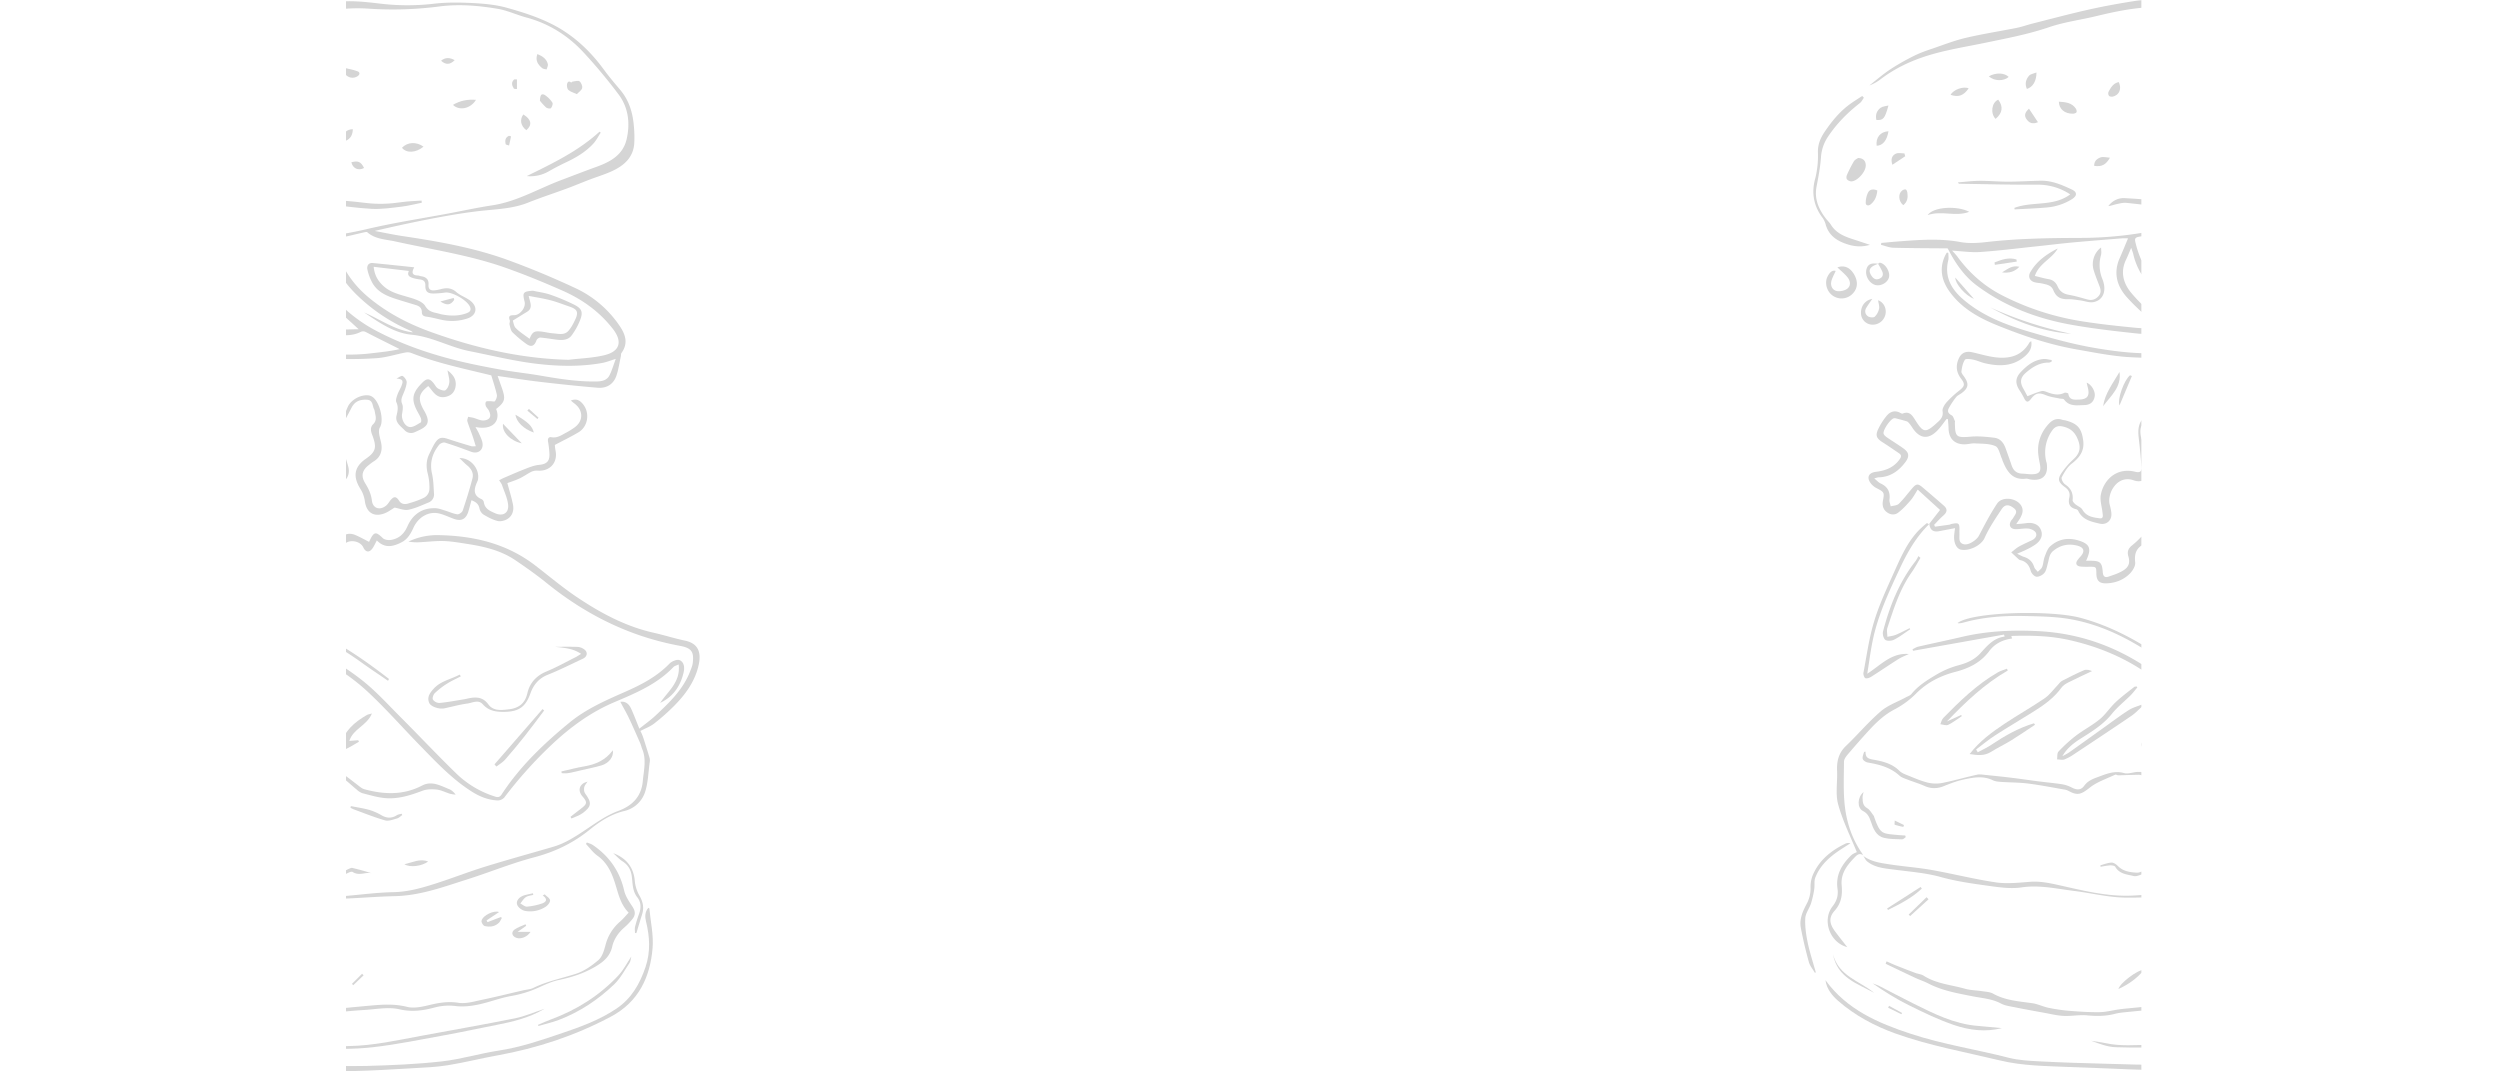 <svg id="Layer_1" data-name="Layer 1" xmlns="http://www.w3.org/2000/svg" xmlns:xlink="http://www.w3.org/1999/xlink" viewBox="0 0 2656.36 1138.08"><defs><style>.cls-1{fill:none;}.cls-2{clip-path:url(#clip-path);}.cls-3{opacity:0.2;}.cls-4{fill:#2b2b2b;}</style><clipPath id="clip-path" transform="translate(985.02 368.31)"><rect class="cls-1" x="-617.48" y="-368.31" width="1908" height="1138.07"/></clipPath></defs><g class="cls-2"><g class="cls-3"><path class="cls-4" d="M1086.48-100.57c-.67-1.26-1.33-2.53-2-3.83m0,0c-18.5-.17-38.12-.17-57.73-.68-4.41-.11-8.77-2-13.16-3.09l.39-2c5.92-.53,11.83-1.13,17.75-1.57,22-1.66,44-3.47,66.08.6,8.87,1.63,18.39,1.11,27.44.07,33-3.8,66.16-4.34,99.37-4.45a404.72,404.72,0,0,0,92.62-10.6c29-6.89,58.62-11.35,88-16.87,15.23-2.87,30.39-6.19,45.71-8.49,26.13-3.93,48.67-17.47,72.84-26.63,12.74-4.83,25.45-9.73,38.25-14.39,14.82-5.39,28.08-12.59,31.91-29.57s1.74-33.49-8.76-47.46a552.28,552.28,0,0,0-37.4-44.81c-16.6-17.82-36.76-30.42-60.55-36.8-10.2-2.74-20-7.44-30.31-9.18-20.26-3.41-40.75-5.19-61.37-2.59a385.15,385.15,0,0,1-75.83,2.42c-26.27-1.87-51.8,3.09-77.19,9.26-16.73,4.07-34,6.25-50.26,11.77-22.4,7.64-45.41,11.92-68.39,16.7-20.17,4.19-40.68,7.37-60.3,13.42-18,5.55-35.3,13.66-50.56,25.35a44.19,44.19,0,0,1-11.74,6.46c7.4-5.76,14.5-12,22.3-17.15a240.24,240.24,0,0,1,25.73-14.57c6.37-3.17,13.21-5.45,20-7.77,11.46-3.92,22.82-8.37,34.57-11.11,17.89-4.18,36.1-7,54.13-10.59,5.54-1.12,10.9-3.11,16.4-4.5,20-5.05,39.9-10.39,60-14.91,15.88-3.57,32-6.46,48-9,16.33-2.56,32.66-.66,49,1.21a241.4,241.4,0,0,0,57,.26c13.71-1.65,27.76-1.48,41.6-.79,12.25.61,24.77,1.74,36.51,5,16.51,4.6,33.18,9.89,48.4,17.63,21.94,11.14,39.92,27.78,54.58,47.86,5.51,7.55,11.59,14.7,17.62,21.85,8.41,10,12.5,21.69,14,34.36a129.39,129.39,0,0,1,.88,21.73c-.78,15.52-10.94,24.22-23.81,30.16-7.54,3.47-15.58,5.84-23.35,8.82-8.11,3.1-16.12,6.48-24.26,9.49-13.85,5.11-27.9,9.68-41.61,15.14-14.42,5.75-29.47,6.68-44.63,8.14-16,1.54-32,4.1-47.84,7-23.44,4.31-46.76,9.33-70.34,14.89,10,1.85,19.87,4,29.88,5.48,37.89,5.68,75.65,12.3,111.75,25.46,24.54,8.94,48.72,19.07,72.38,30.15a115.33,115.33,0,0,1,45.74,39c6.44,9.21,10.2,18.91,2.52,29.53-.67.92-.43,2.48-.7,3.72-1.5,6.82-2.47,13.81-4.67,20.39-3.13,9.31-10.58,13.64-20,12.86-20.25-1.68-40.46-3.83-60.64-6.19-15-1.75-30-4.13-45.59-6.32,1.64,4.64,3.12,8.83,4.59,13,4.06,11.69,3.22,14.68-6.2,22.09,5,12-2.72,23-21.94,19.16,1.43,2.61,2.72,4.6,3.65,6.74,1.43,3.29,3.21,6.59,3.79,10.07,1.29,7.75-4.85,12.21-12.13,9.46-9.18-3.46-18.41-6.83-27.78-9.72-1.7-.52-4.92.85-6.16,2.39-7.26,9-10.19,19.08-7.51,30.85,1.54,6.81,1.6,14,2.07,21a9.11,9.11,0,0,1-6,9.49c-7,2.86-14,6.2-21.3,7.64-4.47.88-9.57-1.41-14.56-2.31-3.26,1.86-7.17,5-11.62,6.46-11.12,3.73-18.43-1.68-20-13.34a32.3,32.3,0,0,0-4.46-12.54c-8.43-13.33-7.26-23.61,5.72-32.59,10.82-7.48,11.45-12.37,6.52-25.33-1.55-4.1-2.2-8,1-11.16,3.48-3.39,3.18-7,2.23-11.07-.39-1.66-.43-3.5-1.19-5-2-3.72-1-9.64-7.45-10.06-8.19-.53-13.26,2.18-16.55,8.54-3.14,6.07-6.27,12.18-9.87,18-4.27,6.87-2,13.78-.45,20.52,1.83,8.12,4.66,16,6.86,24,2.87,10.52-4.36,20.23-16,16.06-17.44-6.25-28.29,13.75-25.56,25.46.82,3.5,1.83,7.06,1.9,10.61.13,6.89-5.54,11.53-12.24,10-9.06-2.09-18.43-3.93-23.07-13.71a3.68,3.68,0,0,0-2.22-1.7c-6.83-1.58-8.67-5.73-7.18-12.38,1-4.28-.25-7.81-4.36-10.82-8.07-5.91-8.46-9-2.68-17a83.82,83.82,0,0,1,11.53-12.93c7.54-6.91,8.06-13.61,3.65-23-3.32-7-8.18-10.16-15.16-11.74-5.2-1.18-8.71.41-11.59,4.8a40.47,40.47,0,0,0-6,32.19c.17.74.49,1.46.6,2.2,1.86,12.91-4.56,19.17-17.51,17.07-1.5-.24-3-1-4.47-.81-14.47,1.85-20.26-7.7-24.85-18.87-.29-.7-.39-1.48-.71-2.17-2.22-4.72-3.35-12-7-13.56-6.44-2.82-14.35-2.46-21.67-2.89-3.75-.23-7.56,1.06-11.34,1-10.5,0-16.49-6.26-16.76-16.87-.08-3.32-.45-6.63-.69-10l-1.45,0c-3.11,4-5.93,8.19-9.39,11.82-9.76,10.23-18.91,9.35-26.72-2.3-1.8-2.69-3.49-5.44-5.75-6.95-3.41-1-6.8-2-10.23-2.84-1.35-.35-2.93-.86-4.13-.46-3.84,1.27-11.32,12.24-10.73,16.06.23,1.49,2,3,3.37,4,5.94,4.12,12.16,7.83,18,12.08s6.23,8.42,2,14.15c-7.18,9.61-16.14,16.1-28.64,16.39-1.06,0-2.11.5-4.61,1.12,2.85,2.32,4.56,4.37,6.75,5.37,7.46,3.38,10.41,8.89,9.44,17-.28,2.37.82,4.91,1.29,7.37,2.94-.87,6.72-.88,8.67-2.78,5.14-5,9.45-10.92,14.17-16.41,4.23-4.93,6.1-5.17,10.92-1.12q11.4,9.6,22.6,19.44c4.28,3.76,3.81,7-.76,10.92-3.37,2.92-6.31,6.33-9.43,9.52.29.66.58,1.32.86,2,5.08-.7,10.15-1.37,15.22-2.11.74-.1,1.42-.58,2.16-.73,8-1.69,8.89-1,8.63,7.21,0,1-.06,1.93,0,2.88.28,4.35-1.5,9.91,4.66,11.42,5.27,1.28,13.74-4.66,16-9,6.07-11.58,12.1-23.27,19.32-34.13,5.37-8.09,20.75-6.24,25.71,2.21,2.54,4.32,1.32,8.48-.78,12.48-1.11,2.13-2.61,4.06-4.58,7.06,4.16-.39,7.32-.5,10.42-1,7.18-1.18,13.17,1.25,15.58,6.56,2.68,5.89.79,11.54-5.77,16.21a67,67,0,0,1-8.92,5.08c-3,1.53-6.21,2.79-10.37,4.62,3,1.38,5.1,2.68,7.42,3.39,5.54,1.7,9,5.22,10.75,10.77.61,1.9,2.51,3.39,3.83,5.06,1.6-1.71,3.86-3.16,4.65-5.19,1.35-3.5,1.37-7.52,2.71-11,1.51-3.92,3-8.45,6-11.08,9.32-8.29,20.44-9.49,32-5.36,10.28,3.67,11.67,8.73,5.93,20.85h4.6c10.25.06,12.33,1.63,13.12,12,.38,5,2.47,6.17,6.54,4.76,5-1.71,10.06-3.35,14.55-6,6.54-3.82,8.23-8.35,6.1-15.53-1.5-5.05.06-8.36,3.84-11.46a93.83,93.83,0,0,0,10.05-9.37c4.48-5,9.71-5.73,15.45-3.29,4.82,2,9.39,4.64,14.5,7.21l.49-1c4.71-9.86,6.56-10.28,14-3.05,1.89,1.83,6,2.44,8.84,2,8.19-1.41,13.79-6.27,17.26-14.15,5.65-12.88,15.56-20,29.93-19.55,3.48.12,7,1.55,10.38,2.57,4.32,1.29,8.51,3.32,12.9,3.92,1.74.24,5-2.1,5.66-3.94,3.83-11.29,7.4-22.7,10.43-34.23,1.48-5.64-1.27-10.32-5.82-14-2.5-2-4.68-4.41-8-7.58,12.5-.35,22.06,12.43,19.53,23.45a9,9,0,0,1-.63,1.6c-3.31,7.48-5.1,14.52,4.76,18.7a4.59,4.59,0,0,1,2.25,3.15c1,7,6.36,9.21,11.8,11.65,8.18,3.67,14.85.14,14-8.84-.71-7.13-4.09-14-6.46-20.94-.58-1.71-1.85-3.18-3.08-5.23,2-1,3.47-1.86,5-2.51,7.79-3.32,15.52-6.76,23.41-9.81,4.5-1.73,9.18-3.55,13.9-4,8-.74,11.44-3.64,11.11-11.81a104.77,104.77,0,0,0-1.51-13.08c-.5-3,.69-5,3.37-4.52,6.76,1.31,11.6-2.69,16.92-5.37a73.77,73.77,0,0,0,7.24-4.55c10.33-6.82,10.35-18.94.09-26.23-1-.71-1.9-1.58-3.35-2.79,4.63-1.89,8.06-1,11,1.79,9.61,9.05,8.23,25.35-3,32-7.77,4.62-16,8.54-25,13.36a50,50,0,0,0,.71,6c2.61,12.42-5.65,22-18.45,21.36a14.32,14.32,0,0,0-6.61.87c-4.45,2.14-8.48,5.15-12.93,7.27s-9.13,3.52-13.2,5.06c2.09,7.75,4.53,15.3,6,23,1.17,6-.58,11.81-5.89,15.12-2.89,1.81-7.29,2.9-10.48,2.13-5.24-1.28-10.26-4-15-6.81a10.48,10.48,0,0,1-4.27-6.38c-.94-4.83-3.83-7.09-8.54-8.84-1.15,4.21-2.12,8.2-3.34,12.1-2.54,8.11-7.49,10.53-15.45,7.64-5.16-1.87-10.16-4.34-15.45-5.64-10.85-2.67-22,3.47-27.28,14.86-2.93,6.37-6.13,12.29-12.64,15.66-9,4.67-17.88,6.83-26.38-1.92-1.69,3.11-2.92,6.11-4.78,8.65-3.33,4.55-7.17,3.95-9.6-1.23-3.24-6.92-14.56-8.93-20-3.55a11.33,11.33,0,0,1-2,2c-7.43,4.31-9.46,10.4-8.4,19,.46,3.73-2.6,8.85-5.56,11.86-6.75,6.84-15.51,10.2-25.18,10.47-7.37.21-10.39-2.94-10.5-10.3s-.12-7.33-7.52-7.34a79.84,79.84,0,0,1-9.16-.19c-4.78-.54-6-3.55-3-7.28.82-1.05,1.64-2.12,2.55-3.09,5.43-5.8,4.12-10.17-3.67-12-9.27-2.19-17.51-.46-25.07,5.75-4.42,3.64-4.39,8.57-5.71,13.24-1,3.46-1.52,7.42-3.62,10.06-1.83,2.29-5.67,4.31-8.44,4.1-2.24-.18-5.38-3.55-6.07-6.06-1.69-6.16-4.84-10.15-11.08-11.57a3.49,3.49,0,0,1-1.55-.7c-2.73-2.48-5.42-5-8.12-7.52,2.72-2.08,5.25-4.5,8.2-6.16,4.61-2.61,9.52-4.65,14.26-7,3.34-1.68,5.3-5,3.5-8-1.32-2.21-5-3.85-7.8-4.14-4.48-.46-9.1.71-13.66.62-5.58-.11-7.57-4.35-4.56-9.12.61-1,1.57-1.73,2.1-2.73,1.76-3.32,5.66-6.63.85-10.38-5.55-4.32-9.59-4.32-13.2,1.13-6.5,9.83-13.24,19.71-18,30.42-3.55,8-16.42,14.33-25.34,12.4-4.4-.95-7.27-6.8-7.08-13.81.08-2.81.63-5.6,1-9-6,1.15-11.51,2.23-17,3.25-6.33,1.17-9.63-1.38-10.31-7.9l-.17.19c3.69-4.76,7.39-9.51,11.56-14.87l-23.74-21.63c-2.68,4.15-4.63,8.09-7.42,11.29-4.17,4.8-8.52,9.63-13.57,13.39-3.64,2.71-8.4,2.14-12.23-1s-4.57-7.36-3.7-12c1.61-8.47,1.33-8.93-6.21-12.94a18.71,18.71,0,0,1-6.22-4.76C998,139.47,1000,134,1008.4,133c10.1-1.24,18.69-4.52,24.9-13.09,2-2.73,2.36-4.66-.56-6.63-5.83-3.92-11.59-8-17.52-11.71-6.22-3.93-7.77-7.14-4.64-13.73a68.44,68.44,0,0,1,9.1-14.39c3.66-4.38,8.67-6.18,14.35-3.1.81.44,2,1.07,2.63.79,7.38-3,10.35,2.17,13.46,7.1,8.41,13.33,10.76,13.69,22.49,3.17,3.79-3.39,7.48-6.43,6.45-12.87-.47-2.92,2.11-7,4.38-9.55a108.11,108.11,0,0,1,13.44-12.39c5.49-4.38,6.35-6.68,2-12.33-4.7-6.17-6-12.47-3.36-19.81S1103,4.32,1110.63,6c7.94,1.79,15.79,4.2,23.82,5.25,15.25,2,28.75-1,37.06-15.88.22-.4.87-.58,1.77-1.14,1.19,7.15-2.13,12-6.78,16-12.65,11-27.37,10.94-42.55,7.4-4.21-1-8.21-2.95-12.45-3.82-2.91-.6-7.85-1.23-8.74.17-2.25,3.5-3.17,8.11-3.66,12.38-.21,1.83,1.82,4,3.1,5.89,5,7.29,4.38,11.66-2.7,17-2,1.49-4.5,2.49-6,4.34a81.25,81.25,0,0,0-7.72,11.55c-1.86,3.35-.9,5.86,2.88,7.81,1.73.89,2.41,3.91,3.47,6,.24.46,0,1.13,0,1.71.17,15.56,1.55,16.3,16.94,15,8.24-.71,16.71.16,25,1.16,6.15.74,9.85,5.31,11.91,11.06,2.18,6.06,4.37,12.12,6.42,18.23,1.83,5.44,5.22,8.64,11.17,8.83,3.61.11,7.23.77,10.83.66,7.6-.21,9.5-3,8.13-10.47-1-5.22-2.08-10.54-2-15.79.22-10.68,4.4-20,11.78-27.74,3.81-4,8.4-5.82,14-3.84,1.06.37,2.26.34,3.36.63,12.82,3.42,17.21,8.23,18.86,22,1.28,10.61-4.14,17.72-12.32,24-4.56,3.51-7.78,9.16-10.54,14.41-.81,1.54,1.35,6.09,3.35,7.42,6.29,4.16,9,9.42,8.22,16.9-.13,1.39,1.67,3.27,3,4.43,2.33,2,5.93,3.15,7.33,5.61,4.25,7.46,11.57,8.37,18.53,9.27,4.3.55,3.17-3.65,2.86-6.41-.68-6.15-2.82-12.56-1.78-18.4,2.77-15.51,16.3-29.8,36.92-24.59,4.85,1.23,6.62-.64,6.31-4.93-.72-9.89-1.59-19.77-2.76-29.62-.82-6.9-1.31-13.43,2.57-19.85,3-5,4.93-10.62,7.31-16,3.49-7.86,14.56-13.7,23-12.09a8.54,8.54,0,0,1,2.11.79c8.38,4.13,13.92,25.26,9,33.14-1.06,1.69-1.1,4.37-.83,6.49.48,3.73,1.77,7.34,2.35,11.06,1.29,8.17-1.32,14.64-8.68,18.9a43.36,43.36,0,0,0-4.11,3.1c-7.58,5.65-9.22,11.87-4.31,19.79,3.56,5.74,6.25,11.39,7.08,18.33,1,8.77,9.12,10.92,15.84,4.75a30.58,30.58,0,0,0,3.11-4c3.62-4.7,6.37-6.23,10-.44,2.37,3.74,6.14,3.93,9.65,2.89,6-1.76,12-3.66,17.47-6.55a11,11,0,0,0,5-7.79,56.5,56.5,0,0,0-1.63-17c-1.94-7.56-1.84-14.61,1.69-21.57,1.88-3.71,3.51-7.58,5.72-11.08,3.88-6.16,7.14-6.91,14-4.61,8.22,2.77,16.55,5.24,24.86,7.74,1,.31,2.18,0,4.7,0-1.31-4.19-2.3-7.69-3.49-11.12-1.79-5.15-3.87-10.21-5.47-15.42-.43-1.38.47-3.16.76-4.76,1.79.33,3.61.58,5.37,1,3.89,1,7.89,3.29,11.6,2.87,6.66-.74,8.12-4.7,5-10.67-.88-1.68-2.49-3-3.13-4.75-.5-1.34-.56-3.48.2-4.46.63-.81,2.76-.55,4.22-.6,1.82-.05,4.69.8,5.27,0,1.32-1.91,2.5-4.82,2-6.94-1.51-6.81-3.8-13.45-5.87-20.43-28-6.9-57.15-12.85-84.89-23.76a11.36,11.36,0,0,0-6-.61c-10.58,2-21,5.5-31.68,6.13a389.27,389.27,0,0,1-53.13,0c-17.73-1.38-35.31-4.93-52.87-8C1192.69-2.07,1165-11.37,1138-22.28c-19.94-8-38.81-18.33-51.66-36.39-8-11.17-11-23.82-4.94-37.28.39-.87.85-1.71,1.31-2.54.27-.5.61-1,.92-1.44l1.54.26c0,2.64.52,5.4-.09,7.89-4.25,17.45,3.08,30.49,15.63,41.36,20.91,18.11,46.25,27.52,72.16,35.09,22.65,6.62,45.55,13,68.76,16.89,26.61,4.52,53.63,7.41,80.8,4.16,10-1.2,20-2.16,30.14-4.42-1-.54-2-1.12-3.08-1.64-10.68-5.36-21.42-10.61-32-16.13-2.33-1.22-3.94-1.71-6.58-.4-9.13,4.52-19.13,3.58-28.66,2.55-22.46-2.43-45-5.05-67.18-9.06-36-6.51-69.88-19.39-99.47-41.42-12.14-9-21.29-21.21-29.08-35.77M1532,12.64c12.6-1.5,25.45-1.9,37.73-4.77,17.16-4,20.09-14.68,9.12-28.51l-.36-.45c-14.15-17.94-32.32-30.72-52.9-39.8-19.92-8.8-40.13-17.07-60.64-24.33-38-13.43-77.79-19.26-116.92-27.93-10.13-2.24-21.21-2.23-29.75-9.77-.61-.53-2.19-.17-3.25.06-9.23,2.07-18.41,4.49-27.71,6.19-4,.72-4.09,2.69-3.42,5.59,5.37,23.13,17.37,42,35.53,57.22,20,16.69,42.52,28.33,66.89,37.1C1433.45.17,1481.56,11.36,1532,12.64ZM1089.13-102a77.53,77.53,0,0,1,5.27,5.85c13,17.87,28.85,32,48.77,42.09a282,282,0,0,0,84.51,27.23c18.93,3,38,5,57.11,6.86,8.32.8,16.78.13,24.29.13-11.49-10.83-23.8-21-34.27-32.72s-14.49-25.79-7.6-41.34c3.07-6.93,5.9-14,8.93-21.18-2.26,0-4.33-.14-6.37,0-17.63,1.43-35.26,2.8-52.87,4.43-13,1.21-26,2.84-39.07,4.21-19.64,2.07-39.25,4.56-58.95,5.9C1109.33-99.88,1099.62-101.42,1089.13-102Zm225.72,64.31c17.16,7.28,32.6,18.83,51.77,21.21a5.78,5.78,0,0,0-2.22-1.7,187,187,0,0,1-48.35-30c-15.76-13.62-29.5-28.77-34.34-50-.47-2-1.3-4-2.24-6.82-2.11,4.88-3.71,8.94-5.58,12.86-6.26,13.07-2.64,25.11,5.71,35.13a159.53,159.53,0,0,0,49.3,39.42c26.82,14,55.24,23.77,84.51,31,15.21,3.73,30.61,6.79,46,9.56,14.17,2.54,28.53,4,42.73,6.44,20,3.45,40.07,6.7,60.52,6.22,5.47-.12,10.49-1.54,13-6.56,2.68-5.35,4.33-11.23,6.64-17.45-5.68,1.74-9.93,3.54-14.37,4.34-23.68,4.27-47.64,3.61-71.22.7s-46.86-8.73-70.26-13.34C1405.69-.86,1387-12,1365.38-14,1346.27-15.87,1330.58-27.27,1314.85-37.71Z" transform="translate(985.02 368.31)"/><path class="cls-4" d="M994.69,540.74c-3-2.85-5.94-1.25-8,.89-8.37,8.53-16.08,17.49-14.86,30.78.91,10-.23,18.87-7.56,27.05-6.45,7.19-5.43,13.85.48,21.79,4.33,5.81,8.85,11.47,13,16.78-18.18-4.59-27.28-28.33-15.49-43.43,4.56-5.83,6.11-11.72,5.17-18.54C965.31,561.28,972,550.19,982,540.5c1.9-1.85,4.71-2.74,5.93-3.41-6.66-16.52-15-33.12-19.82-50.69-3.06-11.21-.6-23.87-1.14-35.86-.45-10.24,1.72-18.92,9.52-26.36,12.56-12,23.8-25.4,36.91-36.68,7.58-6.51,17.73-10,26.71-14.89,2-1.08,4.48-1.83,5.83-3.49,7.5-9.26,17.53-15.27,27.46-21.14a92,92,0,0,1,22.81-9.45c8.89-2.41,16.65-5.81,23-12.73,7.15-7.8,14-16.24,25.77-17.7-.21-.72-.41-1.43-.61-2.15l-96.7,17.22-.54-1.62c2.09-1,4.09-2.32,6.28-2.82,15.47-3.55,31-6.75,46.48-10.38,26.55-6.25,53.38-7.4,80.54-6.06,49.89,2.46,93.87,20.47,132.69,51.11,14.47,11.43,27,25.38,40.12,38.5,20,20,39.4,40.69,59.7,60.41a103.84,103.84,0,0,0,40.85,24.29c3.57,1.16,5.35.76,7.43-2.43,19.51-29.8,45-54,72.25-76.35,18-14.71,39.21-23.76,60.23-33.06,16.78-7.43,32.78-15.95,45.81-29.43,2.45-2.52,8.18-4.75,10.79-3.57,4.66,2.12,5.35,7.69,4.13,13-3.38,14.63-11.13,25.81-24.91,32.37,8.17-12.39,21.92-22,19.65-40.87-2.44,1.18-4.39,1.56-5.51,2.74-17.58,18.54-40.61,27.94-63.32,37.64-25.1,10.72-46.53,26.53-66.26,45.1a456.46,456.46,0,0,0-50.13,55.86,9.6,9.6,0,0,1-6.94,3.2c-10.09-.38-19.24-4.06-27.71-9.44-21.51-13.66-38.69-32.24-56.31-50.3-18-18.49-35.12-38-54-55.55-29.87-27.78-65.62-44.83-105.32-53.74-20.26-4.54-40.72-5.05-61.58-4.34l.81,2.71c-9.79,1.31-18.26,5.31-24.25,13.34-9.13,12.23-21.33,18.26-36,22.09-15.47,4-29.92,11.13-41.74,23.05A93.48,93.48,0,0,1,1028,385.46c-10.46,5.46-18.69,13.12-26.47,21.53-8.05,8.7-15.84,17.64-23.53,26.66-1.76,2.08-3.71,4.92-3.72,7.42-.07,16-.9,32.17,1,48,2.16,17.75,8,34.78,18.49,49.73a7.9,7.9,0,0,1,.71,2.12Z" transform="translate(985.02 368.31)"/><path class="cls-4" d="M994.53,540.89c8.15,6.3,18,7.65,27.68,9.15,15,2.31,30.16,3.4,45.08,6,22.89,4.06,45.5,9.86,68.47,13.22,11.88,1.73,24.33.29,36.46-.61,10.85-.81,21.06,1.46,31.47,3.78,24.94,5.58,49.89,11.9,75.7,10.91,15.76-.61,31.45-2.69,47.18-4,6.46-.53,12.94-.95,19.42-1.07,15.76-.29,30.71-4.62,45.5-9.36,17.26-5.54,34.16-12.2,51.46-17.56,24.2-7.5,48.63-14.21,73-21.3,12.92-3.78,23.92-11.12,35-18.5,10.85-7.22,21.8-15.07,33.85-19.5,15.78-5.8,24.9-15.91,26.29-31.91,1-11.15,4-22.68-.6-33.88-.87-2.08-1.3-4.35-2.21-6.42-3.9-8.87-7.76-17.76-11.92-26.51-2.75-5.78-6-11.32-9.16-17.29,5.63-.86,9.24,2.4,11.48,7.28,3,6.54,5.51,13.31,8.73,21.22,6.07-4.86,11.92-8.94,17.07-13.78,14.59-13.72,29.21-27.51,36.78-46.81,1.18-3,2.5-6.05,2.89-9.19,1.51-12.1-1.46-16-13.76-18.26-53.06-9.77-99.79-32.95-141.61-66.82-10.63-8.62-21.88-16.52-33.22-24.19-15.44-10.43-33.2-14.51-51.27-17.3-8.26-1.27-16.56-2.76-24.88-3-8.53-.28-17.11.88-25.67,1.27a50,50,0,0,1-11.67-.71,70.34,70.34,0,0,1,30.85-6.86c37.69.53,73.06,8.6,103.7,32.12,14.82,11.37,29.14,23.52,44.63,33.89,25.13,16.83,51.65,31.09,81.59,37.78,11.06,2.47,21.88,6,33,8.31,14.47,3,17.49,12.87,14.54,26.07-3.88,17.4-14.24,31.52-26.68,43.92A221.82,221.82,0,0,1,1623,399.14c-4.08,3.16-9.18,5-14.56,7.84a57.34,57.34,0,0,1,2.68,6.12q3.72,11.29,7.11,22.7a11.19,11.19,0,0,1,.08,4.58c-1.55,10.88-1.66,22.29-5.23,32.47a30.53,30.53,0,0,1-22,19.25c-14,3.35-25.88,11.16-36.32,19.63-17.91,14.54-37.3,23.76-59.46,29.59-24.08,6.34-47.29,15.91-71.08,23.44-25,7.93-49.77,17.17-76.64,17.75-25.14.54-50.28,3.4-75.38,2.9-17.84-.36-35.57-4.88-53.41-7.07-18.56-2.27-36.8-6.6-56-3.75-11.24,1.67-23.21-.05-34.65-1.64-17.07-2.35-34.29-4.73-50.83-9.33-16.3-4.54-32.82-5.69-49.34-7.88-10-1.33-20.59-1.9-29-8.72-1.89-1.53-2.91-4.16-4.34-6.28Z" transform="translate(985.02 368.31)"/><path class="cls-4" d="M954.57,673.15c22.93,31.39,55.63,45.46,90.67,57,34.08,11.25,69.43,16.55,104,25.44,10.94,2.81,22.58,3.3,33.94,3.9,22.29,1.17,44.62,1.83,66.94,2.41,22.48.59,45,1.59,67.46,1,26.67-.7,53.41-1.84,79.9-4.81,20.4-2.29,40.35-8.45,60.71-11.54,22.82-3.47,44.49-10.88,66.11-18.19,20.37-6.88,40.86-14.27,58.88-26.45,15.74-10.63,24.77-26.27,30.78-44.25,5.44-16.28,4.44-32.14.47-48.29-1.27-5.13-1.22-10.1,2.44-14.46.54.32,1.09.48,1.11.69,1.31,14,4.57,28.17,3.44,42-2.56,31.13-15,57.3-44.09,72.8-38.08,20.32-78.48,33.67-120.87,41.31-17.68,3.18-35.14,7.64-52.87,10.49-12.36,2-25,2.45-37.52,3.16-21.32,1.22-42.64,2.59-64,3-15.81.28-31.64-.85-47.45-1.4-13.73-.48-27.46-.93-41.18-1.54-24.52-1.08-49.16-1.14-73.21-6.92-37.3-9-75.18-15.72-111.45-28.74-22.18-8-42.76-19-60.57-34.52C961.74,689.57,956,682.77,954.57,673.15Z" transform="translate(985.02 368.31)"/><path class="cls-4" d="M1019.57,653.19c3.22,1.42,6.4,2.93,9.67,4.23q10.52,4.19,21.11,8.16c2.82,1,6.12,1.23,8.57,2.81,13.48,8.64,29.28,9.71,44.09,13.92,5.78,1.64,12,1.62,18,2.56,3.91.62,8.26.71,11.57,2.56,13.05,7.27,27.43,8.2,41.7,10.2,5.9.82,11.5,3.71,17.38,4.91a186.91,186.91,0,0,0,22.32,3.23c10.6.85,21.25,1.55,31.87,1.4,6.71-.1,13.4-1.89,20.11-2.87q4.2-.62,8.42-1c15.29-1.48,30.58-3,45.88-4.38,13.43-1.22,26.62-2.22,40.2,1.23,7.38,1.87,16.18-.11,24-2,10.2-2.46,19.86-4,30.63-2.32,8,1.26,16.79-1.48,25.07-3.2,14.59-3,29.06-6.68,43.58-10.05,3.67-.86,7.68-1,11-2.64,14.39-7.06,30-10.11,45.07-14.94,8.7-2.8,16.92-8.55,24-14.61,4-3.45,5.93-10,7.42-15.53a48.4,48.4,0,0,1,15.67-25.21c3.17-2.7,5.81-6,9.21-9.59-9.37-9.43-11.27-21.91-15.2-33.51-3.59-10.64-8.43-20.19-18-27-4.66-3.33-8.17-8.28-12.21-12.5l1.05-1.54c2.14.9,4.5,1.47,6.38,2.75,17.18,11.79,28.43,27.54,33.16,48.2,1.39,6.08,5.2,11.8,8.77,17.1,3.31,4.92,3.49,9.16-.14,13.52a71.3,71.3,0,0,1-8.29,8.64c-6.44,5.51-11.17,12.4-13,20.42-2.39,10.43-9.12,16.07-17.64,21.13-12.24,7.26-25.35,11.47-39.18,14.39-7.31,1.54-14.35,4.8-21.22,7.93a119.58,119.58,0,0,1-29.13,9c-11.86,2.08-23.28,6.65-35.11,9.12-7.67,1.6-15.86,2.54-23.58,1.66a57.83,57.83,0,0,0-22.44,1.38c-12.4,3.37-24.41,5.1-37.85,2-11.78-2.72-24.88,0-37.36.73-12.31.76-24.58,2-36.86,3.23-5.44.53-11,.9-16.24,2.26-9.76,2.52-19.39,2.52-29.37,1.58-8.28-.78-16.76,1-25.11.56-6.92-.33-13.78-2.08-20.65-3.32-10.22-1.85-20.43-3.68-30.6-5.75-5.17-1.05-10.71-1.69-15.26-4.1-9.38-5-19.51-5.58-29.54-7.55-16.27-3.19-32.75-6-47.78-13.81-4.36-2.26-9.11-3.75-13.57-5.83-10.55-4.92-21-10-31.56-15C1018.83,654.92,1019.2,654.05,1019.57,653.19Z" transform="translate(985.02 368.31)"/><path class="cls-4" d="M997.23,430.37c-.31,6.67,3.18,7.61,8.66,8.57,9.79,1.72,19.66,4.15,27.26,11.78,2.31,2.31,5.78,3.61,8.92,4.86,7,2.81,14,5.9,21.25,7.69a36.66,36.66,0,0,0,15.5.33c12.37-2.46,24.53-6,36.84-8.76,2.51-.57,5.31-.12,7.95.15,9.79,1,19.57,2,29.34,3.2,9.38,1.14,18.74,2.55,28.12,3.75,8.43,1.08,16.91,1.82,25.31,3.13a34.41,34.41,0,0,1,10,3.46c5.48,2.79,9.74,2.83,13.17-1.92,3.63-5,8.55-7.1,14-9.08,9.2-3.37,18-7.35,28.39-4.39,4.2,1.19,9.27-.94,14-1.2,2.27-.12,5.08-.14,6.78,1,6.38,4.39,12.37,9.34,18.57,14a12.25,12.25,0,0,0,4,2c20.87,5.66,41.36,6.42,61.3-4,10.2-5.31,19.47.22,28.69,3.9,2.56,1,4.74,3,6.86,5.82a42.89,42.89,0,0,1-6-1c-4.7-1.43-9.25-3.89-14-4.43-5-.57-10.67-.5-15.31,1.25-12.92,4.88-26,9.07-39.82,7.78-8-.74-15.9-3.15-23.76-5.14a16,16,0,0,1-5.77-3.48c-5.35-4.45-10.5-9.16-15.9-13.54a7.6,7.6,0,0,0-4.56-1.17c-7.09.09-14.19.42-21.29.56-1.1,0-2.48-1.06-3.28-.68-9.15,4.37-19.24,7.62-27,13.78-8.94,7.05-12.83,8.93-22.76,3.35a14.89,14.89,0,0,0-4.77-1.42c-12.66-2.18-25.27-4.69-38-6.29-9.43-1.19-19-1.07-28.54-1.74-3-.2-6.25-.43-8.87-1.71-10.38-5.07-20.91-3-31.25-.77-7.16,1.53-14.12,4.23-21,7s-13.44,2.88-20.32-.2c-5.84-2.62-12.06-4.4-18-6.73-3-1.17-6.36-2.15-8.64-4.23-9.61-8.76-21.32-11.85-33.61-13.93-2.07-.34-5-2.14-5.45-3.85-.61-2.19.83-5,1.39-7.49Z" transform="translate(985.02 368.31)"/><path class="cls-4" d="M1286,362.05c-2.37,2.81-4.55,5.81-7.14,8.4-6.59,6.61-14.1,12.45-19.89,19.69-9.18,11.49-21.32,18.86-33.33,26.43-7.68,4.85-14.51,10.3-19.29,18.58a71.5,71.5,0,0,0,7.08-3.93c13.2-9.34,26.32-18.8,39.48-28.2,8-5.74,15.94-11.72,24.27-17,4-2.55,8.88-3.78,13.36-5.6l1,1.53c-3.91,3.48-7.51,7.42-11.8,10.34-20.13,13.71-40.44,27.16-60.75,40.61a49.75,49.75,0,0,1-10.45,5.72c-2.32.83-5.21,0-7.84-.07.44-2.81-.11-6.56,1.5-8.26a156,156,0,0,1,18.48-16.85c8.16-6.21,17.44-11,25.34-17.48,6.26-5.16,10.81-12.35,16.76-18,6.21-5.86,13.15-11,19.84-16.29.63-.5,1.72-.42,2.59-.61Z" transform="translate(985.02 368.31)"/><path class="cls-4" d="M1403.52,23.88c7.22,5.35,9.82,11,8.38,18-1.13,5.47-4.7,8.87-10.38,10.11-9.93,2.16-13.38-6-18.47-11.48-10.09,7.82-11.29,13.28-5.37,24.43.18.34.38.66.57,1,8.94,15,2.76,18.15-9.13,23.41-4.27,1.89-8.21,1.2-11.48-2.18-4.17-4.31-10-8-8.27-15.25,1.18-4.87,2.1-9.25-.19-14.21-1-2.1.29-5.53,1.18-8.13,1.1-3.22,3.07-6.14,4.3-9.33,2.21-5.73,1.18-7-5.4-7.71,2.25-1,5.36-3.44,6.56-2.71,2.15,1.31,4.51,4.64,4.31,6.92-.36,4.37-2.18,8.7-3.91,12.84-1.41,3.38-2.53,6.11-.86,10.09,1.25,3,.41,7.11-.17,10.62-.83,5,2.56,13,8.1,13.77,3.67.51,8-2.8,11.77-4.86.69-.38.69-3.16.16-4.48-1.29-3.15-3.15-6-4.66-9.12-5.24-10.62-4.29-17.25,3.67-26.06.9-1,1.83-2,2.77-2.91,4.53-4.57,7.66-4.35,11.73.82,1.54,2,2.73,4.51,4.73,5.65,2.35,1.35,6.41,2.88,7.9,1.79,2.26-1.64,3.81-5.4,4.07-8.39C1405.74,32.84,1404.4,29.06,1403.52,23.88Z" transform="translate(985.02 368.31)"/><path class="cls-4" d="M1116.42,431c4.86-2.63,10-4.9,14.53-8,14.19-9.51,28.87-17.87,45.27-22.8l1,1.61c-8.32,5.49-16.52,11.18-25,16.41-7.09,4.38-14.66,7.95-21.71,12.37-7.23,4.54-14.54,3.58-22.68,2.3,10.65-13.86,23.85-23.36,37.33-32.35,13.91-9.27,28.53-17.47,42.33-26.88,5.36-3.65,9.33-9.35,13.94-14.1,1.46-1.51,2.71-3.47,4.48-4.39,7.73-4,15.51-8,23.53-11.39,2.47-1,5.74-.16,8.43.95-8.46,4-17,7.91-25.36,12.13-2.63,1.33-5.42,3.11-7.09,5.43-7.79,10.79-18.27,18.32-29.28,25.22-13.68,8.57-27.61,16.73-41.17,25.48-7.06,4.56-13.55,10-20.3,15.06C1115.23,429,1115.82,430,1116.42,431Z" transform="translate(985.02 368.31)"/><path class="cls-4" d="M1417.69,348.94c-5,2.59-10.1,4.87-14.8,7.86a81.78,81.78,0,0,0-12.89,10c-1.57,1.51-2.86,5.38-2,6.85,1.13,1.95,4.59,3.82,6.85,3.6,8.63-.81,17.18-2.43,25.76-3.82,2.8-.45,5.56-1.24,8.37-1.63,7.21-1,13.15.34,17.92,6.93,5.36,7.42,14,6.14,21.65,5.28,10.14-1.14,17.27-5.79,19.82-17.09,2.45-10.81,9.38-18.61,20.19-23.09s20.79-10.09,31.12-15.26c1.83-.92,3.52-2.12,5.79-3.5-8.83-6-18.28-6.38-27.74-7.5,8.08,0,16.17-.19,24.23.12a13.6,13.6,0,0,1,6.76,2.57c4.1,2.86,3.43,7.68-1.29,9.91-12.39,5.81-24.62,12-37.32,17.07-9.77,3.88-15.29,10.81-18.64,20.18-4.92,13.78-12,18.87-26.62,19.25-9,.22-17.26-.62-23.9-8.08-4.65-5.22-10.92-1.49-16.29-.76-8,1.09-15.94,3.27-23.89,5-.38.08-.75.17-1.13.22-6,.82-14.12-2.12-15.68-6.12-2.39-6.13,1-10.56,4.84-14.83,7.55-8.33,18.44-10,27.62-15Z" transform="translate(985.02 368.31)"/><path class="cls-4" d="M995.43-264.44c-1.38,1.89-2.43,4.22-4.21,5.6-13.18,10.26-24.81,22-34.07,36a44.2,44.2,0,0,0-7.32,21.81c-.76,10.36-2.69,20.66-4.67,30.88-2.54,13.15,2.14,23.94,9.85,34,1.74,2.26,3.92,4.23,5.4,6.64,5.41,8.8,14.1,12.39,23.27,15.35,5.69,1.83,11.35,3.74,18.14,6-10.3,3-18.8,1.44-27.3-1.77-9.85-3.73-17-9.75-19.82-20.36a21.63,21.63,0,0,0-3.55-7.12c-9.18-12.36-11.47-26.24-7.55-40.69a97.64,97.64,0,0,0,3-28.29c-.19-8.15,2.55-15.05,7.14-21.82,7-10.36,14.73-20,24.56-27.7,4.86-3.81,10.22-7,15.36-10.41C994.24-265.75,994.83-265.09,995.43-264.44Z" transform="translate(985.02 368.31)"/><path class="cls-4" d="M1064.85,188.54c-13.48,13.2-22.75,29.13-30.72,46.12-12,25.64-24.11,51.21-29.65,79.24-2.13,10.8-3.54,21.74-5.44,33.65,14.29-9.13,25.63-22.49,44.14-20.94-3.7,1.78-7.62,3.22-11.07,5.39-9.6,6.05-19,12.49-28.54,18.56-1.88,1.19-4.63,2.32-6.47,1.76-1.23-.37-2.49-3.95-2.13-5.78,3.53-18.47,6-37.28,11.54-55.17,5.54-18.08,13.72-35.4,21.48-52.72,6.84-15.28,13.64-30.73,25.43-43.11a106.27,106.27,0,0,1,8.92-8c.26-.21,1.53.8,2.33,1.23Z" transform="translate(985.02 368.31)"/><path class="cls-4" d="M1340.29,353.67c-9.15-6.3-18.41-12.43-27.43-18.91-29.6-21.28-61.23-38.5-97.36-45.05-16-2.9-32.52-3.08-48.83-3.46-22.27-.52-44.45,1-66.06,7.12a26.06,26.06,0,0,1-4.51.63c-.33,0-.69-.24-1-.38,15.5-11.9,99.12-13.91,130.59-5.42,43.93,11.84,80.45,36.3,115.67,63.54C1341,352.38,1340.63,353,1340.29,353.67Z" transform="translate(985.02 368.31)"/><path class="cls-4" d="M1155.3-147.38c19-7.33,41.51-1,59.41-14.39a62.34,62.34,0,0,0-35.57-10.31c-27.41.15-54.82-.58-82.23-1-.49,0-1-.24-1.51-1.43,7.64-.59,15.28-1.61,22.93-1.66,10.09-.07,20.2.93,30.3.9,11.61,0,23.21-.82,34.83-1,11.92-.22,22.61,4.5,33.07,9.41,5.79,2.71,5.53,6.67,0,10.17a60.12,60.12,0,0,1-27.27,8.88c-11.17,1-22.4,1.35-33.6,2Z" transform="translate(985.02 368.31)"/><path class="cls-4" d="M1506.58,702.19c-16.6,9.78-33.82,13.8-51.26,17.19-18,3.5-35.88,7.44-53.91,10.71-25.86,4.69-51.68,10.06-77.76,13-20,2.25-40.29,1.82-60.43,1.31-8.84-.23-17.6-3.62-26.18-6.81,5.26.85,10.57,1.48,15.77,2.6,15.29,3.27,30.68,1.9,46.09,1.62,25.8-.48,50.8-6.08,76-10.75,33.48-6.21,67-12,100.41-18.76C1485.54,710.24,1495.36,705.89,1506.58,702.19Z" transform="translate(985.02 368.31)"/><path class="cls-4" d="M1169.22,52.66c5.35-2,10.17-4.26,15.24-5.44,2.26-.53,5.07,1,7.56,1.83,5.53,1.87,10.94,2.81,16.53,0,1-.51,4,.36,4.07.9,1.1,7.16,6.38,6.44,11.31,6.32,9-.23,11.76-4,9.41-12.92-.43-1.61-.77-3.25-1.19-5.07,5.21,2.07,9.37,9.33,8.55,14.48-.9,5.71-4.49,9.22-11.13,9.35-7.57.14-15.79,1.83-21.43-5.94-.71-1-3.09-.68-4.67-1-4.74-1.07-9.71-1.57-14.14-3.4-7.61-3.15-11.2-2.91-16.36,3.77-3.23,4.19-5.1,3.62-7.24-.67a80,80,0,0,0-4.86-8.42c-4.7-7.14-4.66-13,1.11-19.22,6.57-7.07,14-13.06,24.11-14.06,2.92-.28,6,.69,8.93,1.09l-.09,1.69c-1,.36-2,1.06-3,1-9.81-.1-17.42,4.78-24.46,10.85-5.76,5-6.46,10.07-2.71,16.66C1166.51,47.53,1168.15,50.7,1169.22,52.66Z" transform="translate(985.02 368.31)"/><path class="cls-4" d="M1376.18-154.28c-7.17,1.42-14.28,3.31-21.52,4.17-10.54,1.24-21.23,2.85-31.76,2.32-16.26-.81-32.42-3.47-48.66-5-3.6-.33-7.4.73-11,1.51-2.67.58-5.23,1.73-8.11,1.94,4.39-5.72,10.4-8.79,17.26-8.44,14.79.77,29.6,1.86,44.28,3.71,13,1.64,25.74,1,38.6-.9,6.82-1,13.78-1.09,20.67-1.59Z" transform="translate(985.02 368.31)"/><path class="cls-4" d="M943.48,665.48c-2.23-3.83-5.36-7.4-6.5-11.53-3.32-12.06-6.25-24.27-8.55-36.57-1.68-9,2-17.3,6.11-25.09a34.68,34.68,0,0,0,4.23-18,32.81,32.81,0,0,1,3-14.18c7-15.25,19.48-25,34.23-32.1a7.39,7.39,0,0,1,5.09-.28c-5,3.26-10.12,6.34-15,9.82-9.7,7-18,15.41-22.33,26.79-1.38,3.64-.41,8.12-1.07,12.12a100.51,100.51,0,0,1-3.46,15.2c-1.75,5.39-5.82,10.44-6.08,15.78-.42,8.52.82,17.29,2.57,25.7,2.23,10.66,5.67,21.07,8.59,31.59Z" transform="translate(985.02 368.31)"/><path class="cls-4" d="M1142.1,724.12c-17.34,4.39-34.45,2.26-50.59-3.19-16.72-5.64-32.78-13.48-48.65-21.33-13.23-6.54-25.76-14.49-38.13-23,2.41.93,4.92,1.66,7.21,2.82,12.16,6.2,24.17,12.7,36.41,18.74,21.57,10.65,43.07,21.57,67.66,23.55C1124.72,722.44,1133.41,723.32,1142.1,724.12Z" transform="translate(985.02 368.31)"/><path class="cls-4" d="M1487.74-182.6C1515-196,1542.31-209,1565-229.78l1.27,1c-2.62,4-4.78,8.39-8,11.85-8,8.64-17.92,14.54-28.47,19.53-6.32,3-12.56,6.21-18.63,9.68A38.82,38.82,0,0,1,1487.74-182.6Z" transform="translate(985.02 368.31)"/><path class="cls-4" d="M967.31-84.2c7.33-2.61,13.47,0,17.88,7.75,4.55,8,3.52,15.74-2.81,21.24a16.25,16.25,0,0,1-21,.3c-5.67-4.57-7.82-13.39-4.44-19.76,1.94-3.65,4.53-6.93,8.51-5.78-1.8,4.42-4.43,8.39-4.83,12.57-.44,4.6,2.44,8.88,7.59,9,3.37.11,7.59-.88,10-3,3.55-3.1,2.82-8,.07-11.5C975.18-77.3,971.12-80.5,967.31-84.2Z" transform="translate(985.02 368.31)"/><path class="cls-4" d="M1148.34,344.15c-24.65,14.16-45,33.57-64.68,54.11l15.13-6.87.69,1.21c-4.79,3.16-9.35,6.8-14.47,9.26-2.18,1.05-5.53-.36-8.35-.65,1-2.22,1.5-5,3.1-6.6,17.75-18.11,35.89-35.8,58.08-48.55,3-1.7,6.39-2.59,9.6-3.86Z" transform="translate(985.02 368.31)"/><path class="cls-4" d="M1044.7,300.27c-5.67,3.76-11.12,8-17.13,11.08-2.61,1.35-7.32,1.72-9.35.21s-3.14-6.29-2.42-9c7.09-27.07,17.26-52.78,34.78-75a35.43,35.43,0,0,0,2.79-5l2.18,1.91c-3.16,5.23-6,10.66-9.55,15.65-12.55,17.85-18.87,38.42-25.61,58.78-.94,2.84,0,6.29,0,9.46,3-.68,6.12-1,8.9-2.11,5-2.09,9.84-4.69,14.74-7.07Z" transform="translate(985.02 368.31)"/><path class="cls-4" d="M1499.58,719.28c4.52-1.9,9-4,13.56-5.67,27.57-10.15,51.9-25.42,72-46.93,5.44-5.82,9.14-13.27,13.63-20-.52,2-.58,4.79-1.87,6.75-5.21,7.86-9.76,16.58-16.46,22.95-17.06,16.21-36.56,29.17-58.67,37.61-7,2.67-14.41,4.31-21.63,6.42C1500,720.05,1499.77,719.67,1499.58,719.28Z" transform="translate(985.02 368.31)"/><path class="cls-4" d="M995.09,473.31c-.55,2.7-1.11,4.14-1.07,5.56.15,4.46,0,8.75,5,11.61,3,1.71,4.79,5.49,7.11,8.36.1.12,0,.38.09.56,6.69,19.7,9.07,17.89,26.6,19.64,2.18.22,4.37.29,6.56.43l.54,1.71c-1.28.82-2.59,2.38-3.84,2.34-6.45-.24-13.07-.09-19.27-1.59-8.6-2.08-11.49-10-14-17.42-1.65-4.82-3.45-8.67-8.51-11.23C988.22,490.21,988.33,478.89,995.09,473.31Z" transform="translate(985.02 368.31)"/><path class="cls-4" d="M1323.17,388.43c-5.26,13-19.8,16-24,29.13l9.49-.72.74,1.61c-4.83,2.73-9.51,5.78-14.55,8.07-3,1.34-5.41-1.64-4.63-4.77,3.83-15.3,14.81-24.3,27.6-31.7C1319.05,389.36,1320.54,389.2,1323.17,388.43Z" transform="translate(985.02 368.31)"/><path class="cls-4" d="M1010.57-49.25c6.12,2.23,9.1,8.82,7.79,14.88a13.77,13.77,0,0,1-14.53,11,12.31,12.31,0,0,1-11.46-12c-.31-7.81,4.55-14.06,12-15.36-2.17,3.19-4.43,6.21-6.36,9.44-2.07,3.47-1.19,7.08,1.82,9.13,1.77,1.2,5.76,1.54,7.13.37a16.28,16.28,0,0,0,4.59-8.35C1012.18-42.69,1011.05-45.63,1010.57-49.25Z" transform="translate(985.02 368.31)"/><path class="cls-4" d="M1453.4,442.52l51.07-58.74,1.72,1.45c-6.76,8.93-13.36,18-20.31,26.76s-13.91,17.21-21.21,25.5c-2.55,2.9-6.11,4.89-9.21,7.3C1454.77,444,1454.09,443.27,1453.4,442.52Z" transform="translate(985.02 368.31)"/><path class="cls-4" d="M989.3-200.44c5.79.2,8.35,3.5,8.1,8.46-.33,6.48-8.58,15.83-15,16.41a6.84,6.84,0,0,1-4.92-2.2c-.77-.85-.68-3.17-.11-4.45a136.65,136.65,0,0,1,7.44-14.69C986-198.76,988.43-199.79,989.3-200.44Z" transform="translate(985.02 368.31)"/><path class="cls-4" d="M1010.52-88c.61-.41,1.28-1.24,1.84-1.17,5.68.71,11.12,9.38,9.77,15.4-1.32,5.85-9,10-14.84,8.17-6.68-2.14-11-10.32-9-17,1.5-5,5.11-6.57,12.42-5.4-9.43,3.09-11.42,7-6.69,13.41,2.14,2.89,4.84,4,8.38,2.21s3.73-4.65,2.47-7.7A81.16,81.16,0,0,0,1010.52-88Z" transform="translate(985.02 368.31)"/><path class="cls-4" d="M1246.76,551.06c3.93-1,7.84-2.65,11.81-2.83,2.18-.1,4.93,1.76,6.63,3.52,5.64,5.82,13.21,6.83,20.28,7.19,4.29.21,8.76-3.53,13.18-5.41,1.19-.51,2.62-1.26,3.73-1q10.41,2.47,20.71,5.7c-6.64-1.7-13.43,3.17-20.39-1.43-1.85-1.22-6.64,2.25-10.15,3.31s-7.32,3.15-10.44,2.4c-7.1-1.71-15.19-2.1-19.61-9.86-.71-1.23-3.85-1.56-5.82-1.46a83.94,83.94,0,0,0-9.76,1.56C1246.87,552.19,1246.82,551.62,1246.76,551.06Z" transform="translate(985.02 368.31)"/><path class="cls-4" d="M1506.75,580.61c2,2.09,5.45,4,5.71,6.33.23,2.12-2.45,5.35-4.67,6.81A30.08,30.08,0,0,1,1486,598.2c-3.13-.53-7.12-3.36-8.33-6.17-1.78-4.1,1.5-7.84,5.28-9.58,3.47-1.59,7.47-2,11.24-3,.15.55.3,1.1.46,1.65-2.7.78-5.77,1-8,2.49-2.36,1.6-3.91,4.42-5.81,6.7,2.37,1.19,4.82,3.53,7.08,3.35a67.71,67.71,0,0,0,15.89-3.32c4.41-1.47,6.63-4.44.86-8.53Z" transform="translate(985.02 368.31)"/><path class="cls-4" d="M1579.61,536.87c14.61,5.36,21.92,16,22.92,29.86a38.17,38.17,0,0,0,5,15.44c3.6,6.4,4.91,12.61,2.71,19.6-2.09,6.65-4.08,13.32-6.11,20l-1.47-.07c0-2.21-.43-4.53.08-6.61a132.29,132.29,0,0,1,4.2-13.58c2.33-6.33,2.36-12.47-1.87-17.87-5.25-6.67-4.79-14.65-5.82-22.3-.92-6.85-3.92-12.07-9.87-15.85C1586.13,543.38,1583.46,540.3,1579.61,536.87Z" transform="translate(985.02 368.31)"/><path class="cls-4" d="M1579.18,427.48c1.16,7-4.21,13.81-12.26,16.15-6.86,2-13.91,3.38-20.88,5-4.75,1.11-9.49,2.31-14.29,3.16-2.24.4-4.61.07-6.92.07-.11-.62-.21-1.24-.31-1.86,8.07-1.82,16.09-4,24.23-5.37C1560.73,442.62,1571.23,438.25,1579.18,427.48Z" transform="translate(985.02 368.31)"/><path class="cls-4" d="M1129.79-41.65a403.85,403.85,0,0,0,85.94,28C1184.69-15.79,1156.64-26.92,1129.79-41.65Z" transform="translate(985.02 368.31)"/><path class="cls-4" d="M1107.38-143.22c-14.8,5.55-29.18-1.74-44.18,3.45C1069.16-148.66,1094.68-150,1107.38-143.22Z" transform="translate(985.02 368.31)"/><path class="cls-4" d="M1249.61,63.3c2.08-13.93,10.72-24.67,17.42-36.37C1269.43,42.94,1257.77,52.29,1249.61,63.3Z" transform="translate(985.02 368.31)"/><path class="cls-4" d="M1355.4,496.34c-1.82,1.25-3.48,3.06-5.49,3.61-4.18,1.14-9,3.13-12.75,2.05-11.33-3.21-22.3-7.72-33.4-11.76a31.61,31.61,0,0,1-3.34-1.68c.12-.58.25-1.15.38-1.73,6.62,1.33,13.34,2.28,19.83,4.11a60.76,60.76,0,0,1,12.92,5.73c5.5,3.1,10.62,3.3,16-.09,1.53-1,3.55-1.12,5.35-1.65Z" transform="translate(985.02 368.31)"/><path class="cls-4" d="M1552.33,460.81c-1.28,2-3.07,3.74-3.51,5.77s-.38,5.07.8,6.67c7.35,10,7.2,13.83-2.68,21.13-3.43,2.54-7.82,3.78-11.76,5.61l-1-1.81c3.85-3,7.68-6,11.56-8.95,6.34-4.83,6.5-6.53,1.12-12.77C1541.31,470,1543.74,462.83,1552.33,460.81Z" transform="translate(985.02 368.31)"/><path class="cls-4" d="M1458.29,599.4,1445,608.28l1,1.86,14-5.37,1.27.78c-1.09,1.83-1.84,4-3.33,5.41-4.27,4-9.69,4.59-15,3.27-1.53-.39-3.65-3.84-3.32-5.42C1441,602.6,1453.33,597.25,1458.29,599.4Z" transform="translate(985.02 368.31)"/><path class="cls-4" d="M1540.86-269.68c-3.7-1.74-6.81-2.53-8.92-4.44-1.33-1.2-1.75-4.17-1.44-6.18.22-1.46,1.72-4.33,4.38-1.59,0,.05.95-1,1.51-1.1,2.51-.29,5.8-1.43,7.38-.28,1.82,1.32,3.3,5,2.78,7.15C1546-273.74,1543-271.94,1540.86-269.68Z" transform="translate(985.02 368.31)"/><path class="cls-4" d="M1202.62-260.26c7.14.43,13.63,1.06,17.92,7.18.76,1.08,1.31,3.12.79,4.07s-2.51,1.48-3.86,1.5C1208.89-247.38,1202.75-252.38,1202.62-260.26Z" transform="translate(985.02 368.31)"/><path class="cls-4" d="M1378-213.88c-8.07,6.69-18.24,7.21-22.89,1.18C1361.05-218.85,1370.3-219.32,1378-213.88Z" transform="translate(985.02 368.31)"/><path class="cls-4" d="M1433.75-263.6c-5.54,9.28-17.64,12-24.44,5.34C1416.86-262.76,1424.66-264.28,1433.75-263.6Z" transform="translate(985.02 368.31)"/><path class="cls-4" d="M1009.71-165.88c-.58,5.8-2.37,10.89-7.11,14.72-2.55,2.06-5.12,1-5.17-1.37a24.38,24.38,0,0,1,2.43-11.13C1001.68-167.22,1005.46-167.79,1009.71-165.88Z" transform="translate(985.02 368.31)"/><path class="cls-4" d="M1135.36-242c-5.82-5.94-4.08-17.51,2.83-20.39C1143.69-255.16,1142.83-248.19,1135.36-242Z" transform="translate(985.02 368.31)"/><path class="cls-4" d="M1487.12,614l-9.16,6.49h13.78c-3.44,5.37-10.41,8.09-15.2,6.28-4.49-1.7-5.69-5.89-1.89-8.7,3.44-2.54,7.8-3.82,11.75-5.65Z" transform="translate(985.02 368.31)"/><path class="cls-4" d="M1501.74-262.64c.09-6.92,2.19-8.26,6-5.51a27.26,27.26,0,0,1,7.22,7.54c.76,1.26-.34,4.42-1.58,5.85-.64.75-4,.25-5.15-.77A64.71,64.71,0,0,1,1501.74-262.64Z" transform="translate(985.02 368.31)"/><path class="cls-4" d="M1006.37,686.64c-18-9.9-39.35-16.2-43.74-41.1C968.5,668.87,990.84,673.93,1006.37,686.64Z" transform="translate(985.02 368.31)"/><path class="cls-4" d="M1293.18,662.11c-7.58,9.24-16.58,15.57-27.25,20.44C1267.41,676.3,1286.6,661.79,1293.18,662.11Z" transform="translate(985.02 368.31)"/><path class="cls-4" d="M1021.55-256.23c-3.87,14.12-5.49,15.76-12.8,15.43-1.29-5.31.28-9.9,4.53-13C1015.49-255.37,1018.76-255.46,1021.55-256.23Z" transform="translate(985.02 368.31)"/><path class="cls-4" d="M1266.22-281.06c3.39,7.24.55,13.8-6.38,15.38-1.24.28-3.22,0-3.91-.77a4.6,4.6,0,0,1-.61-4.15C1257.75-275.06,1260.17-279.76,1266.22-281.06Z" transform="translate(985.02 368.31)"/><path class="cls-4" d="M1462.49,80.57l19.92,20.73C1470.28,98.77,1461,89.23,1462.49,80.57Z" transform="translate(985.02 368.31)"/><path class="cls-4" d="M1280.21,31.21,1267,62.56c-2.47-7.2,5.19-27.25,11.21-32.09Z" transform="translate(985.02 368.31)"/><path class="cls-4" d="M1057,575.8c-10.41,10-23.18,16.35-35.91,22.74l-1-1.54,35.62-22.86C1056.19,574.69,1056.61,575.25,1057,575.8Z" transform="translate(985.02 368.31)"/><path class="cls-4" d="M1499-312.25c5.71,2.35,9.84,5.33,11.1,10.78.39,1.66-.86,3.7-1.36,5.57-1.64-.47-3.69-.48-4.84-1.5C1499.7-301.14,1496.44-305.42,1499-312.25Z" transform="translate(985.02 368.31)"/><path class="cls-4" d="M1178.81-291.3c0,9.27-3.83,15.44-10.15,17.5-2.4-5.25-1.16-10.13,2.31-14.09C1172.56-289.7,1175.79-290.07,1178.81-291.3Z" transform="translate(985.02 368.31)"/><path class="cls-4" d="M1291.83-298c5.88,1.41,11.05,2.21,15.86,4,3.23,1.18,2.76,3.78,0,5.48C1301.21-284.69,1293.07-288.78,1291.83-298Z" transform="translate(985.02 368.31)"/><path class="cls-4" d="M1021.57-228.84c-1.6,9.79-6.07,15.16-12.53,15.39C1007.8-221.95,1012.88-228.42,1021.57-228.84Z" transform="translate(985.02 368.31)"/><path class="cls-4" d="M1475.65,70.93c13.55,7.9,17.88,12.12,19.55,19C1484.32,86.05,1476.85,78.77,1475.65,70.93Z" transform="translate(985.02 368.31)"/><path class="cls-4" d="M1170.86-252.82l9.53,14.35c-6,2.52-9.39.57-12-3S1166-248.52,1170.86-252.82Z" transform="translate(985.02 368.31)"/><path class="cls-4" d="M1037.31-150.33c-5-3.77-5.71-11.89-1.46-15.33,1.08-.87,2.88-1.71,4-1.39.88.24,1.64,2.26,1.82,3.58C1042.34-158.59,1041.87-153.94,1037.31-150.33Z" transform="translate(985.02 368.31)"/><path class="cls-4" d="M1484-248.06c8.67,5.15,9.73,11.3,3.2,16.7C1481.3-236,1480-242.37,1484-248.06Z" transform="translate(985.02 368.31)"/><path class="cls-4" d="M1128.17-287.21c7.55-4.18,16.44-3.85,21.11.58C1144.2-281.83,1133.93-281.94,1128.17-287.21Z" transform="translate(985.02 368.31)"/><path class="cls-4" d="M1240.13-192.09c-.13-5.18,3.23-7.74,6.85-9,2.73-.92,6.1.13,9.91.35C1252.59-193.09,1247.84-190.86,1240.13-192.09Z" transform="translate(985.02 368.31)"/><path class="cls-4" d="M1106.76-274.41c-5.54,7.84-10.76,9.63-19.18,6.89C1090.42-273,1101-276.92,1106.76-274.41Z" transform="translate(985.02 368.31)"/><path class="cls-4" d="M1025.71-193.24c-2.13-6.43-.12-10.11,3.92-11.87,2.51-1.09,5.89-.18,8.87-.17.28,1,.56,2,.83,3Z" transform="translate(985.02 368.31)"/><path class="cls-4" d="M1357.7,548.55c8.84-1.88,16.32-6.22,25.23-2.89C1376.63,550.63,1363.48,552.42,1357.7,548.55Z" transform="translate(985.02 368.31)"/><path class="cls-4" d="M1302.89-232.42c-.15,5.48-2,9.55-6.66,11.87-2.29,1.13-4.18.75-4.2-2.33C1292-228.07,1296.82-232.51,1302.89-232.42Z" transform="translate(985.02 368.31)"/><path class="cls-4" d="M1112.36-50.78c-9.21-3.6-19.87-16-19.81-22.59Z" transform="translate(985.02 368.31)"/><path class="cls-4" d="M1314.82-191.19c-6,3.22-11.94.54-13.46-6.06C1308.46-199.25,1311.61-197.83,1314.82-191.19Z" transform="translate(985.02 368.31)"/><path class="cls-4" d="M1043.06,603.43l19-18.43,2.06,2.22-19.56,17.84Z" transform="translate(985.02 368.31)"/><path class="cls-4" d="M1411.12-305.79c-4.84,5-9.61,5.16-14.45.61C1401.42-309,1406-308.55,1411.12-305.79Z" transform="translate(985.02 368.31)"/><path class="cls-4" d="M1477.29-285.29v10.21c-1.15-.18-2.93.05-3.36-.6-2.18-3.39-2.89-6.85.57-9.68Z" transform="translate(985.02 368.31)"/><path class="cls-4" d="M1471-224.81c-.7,3.24-1.41,6.48-2.11,9.72-1.27-.48-3.47-.74-3.64-1.48-.86-3.71-.39-7.16,3.6-8.85Z" transform="translate(985.02 368.31)"/><path class="cls-4" d="M1302,675.72,1312.73,665l1.59,1.67-11,10.52Z" transform="translate(985.02 368.31)"/><path class="cls-4" d="M1037.42,510.31a80.21,80.21,0,0,1-9.16-2.31c-.45-.16-.06-2.7-.06-4.47l9.8,4.78C1037.81,509,1037.61,509.64,1037.42,510.31Z" transform="translate(985.02 368.31)"/><path class="cls-4" d="M1035.29,709.35l-14.1-6.92,1-2L1036,708C1035.74,708.45,1035.51,708.9,1035.29,709.35Z" transform="translate(985.02 368.31)"/><path class="cls-4" d="M1490.06,64.81l10.17,9.25c-.42.49-.83,1-1.25,1.49l-10.64-8.94Z" transform="translate(985.02 368.31)"/><path class="cls-4" d="M1368.17-85.67c-3.57,6.38-1.44,8.53,3.89,8.72,1.1,0,2.17.63,3.28.77,5.29.68,8.42,3.31,8,9-.34,4.57,1.87,6.37,6.13,6a39.65,39.65,0,0,0,6.69-1.15c6.16-1.69,11.51-1.63,16.88,3.14,4.53,4,11,5.78,15.56,9.8,7.43,6.57,5.54,14.85-3.71,18.06a52.07,52.07,0,0,1-28.57,1.31c-5-1.07-9.92-2.48-15-3.12-3.23-.42-5-1.5-5.07-4.81-.06-4.06-2.29-6.3-5.94-7.41-7.2-2.21-14.44-4.32-21.61-6.63-10.64-3.42-20.66-7.91-25.89-18.75a49.84,49.84,0,0,1-4.46-12.77c-.65-3.68,1.17-7.07,5.76-6.63C1338.42-88.84,1352.69-87.28,1368.17-85.67Zm-43.1-.54c.88,9.53,5.07,15.62,10.53,20.58,7.34,6.66,16.81,8.87,26.13,11.61,6.52,1.91,14.91,4.35,18,9.33,3.45,5.62,7.25,6.56,12.21,7.67,1.84.41,3.63,1,5.48,1.4,8.87,1.73,17.68,1.93,26.32-1.25,3.22-1.18,5.33-2.85,3.67-6.82-2.92-7-19-16.17-26.4-15.14a99.7,99.7,0,0,1-12.43,1c-6.3.07-8.78-2.27-8.61-8.47.12-4.24-1.82-5.87-5.54-6.44a47.11,47.11,0,0,1-7.21-1.4c-3.55-1.13-7.14-2.52-4.76-7.65Z" transform="translate(985.02 368.31)"/><path class="cls-4" d="M1494.25-60.78c6.27,1.38,12.73,2.19,18.76,4.29a214.22,214.22,0,0,1,25.12,10.57c8.12,4.06,9.57,7.8,6.3,16.27a70.74,70.74,0,0,1-9.08,16.41c-3.42,4.61-9.12,5.19-14.6,4.59-6.23-.68-12.42-1.87-18.66-2.38-1.29-.1-3.51,1.54-4,2.85-2.29,6.33-5.74,7.75-11.16,3.67a125.25,125.25,0,0,1-14.38-12.08c-1.89-1.92-2.39-5.38-3.12-8.24-.36-1.39.73-3.23.24-4.51-1.91-5,.67-5.45,4.64-5.45,6.37,0,12.64-8.31,11.1-14.34C1482.94-58.9,1483.84-60,1494.25-60.78Zm-3.55,51.1c3-7.36,4.92-8.58,12.56-7.69,4.13.48,8.21,1.58,12.35,1.86,5.57.38,11.82,2.33,16.23-2.51,3.12-3.44,5.37-7.84,7.38-12.12,3.73-7.94,2.23-11-6.1-13.79-6.78-2.3-13.47-5-20.38-6.77-7.3-1.91-14.81-3-23-4.61,1.5,7.18,5,12.89-1.86,17-4.77,2.89-9.49,5.86-15,9.26.7,1.9,1.06,5.85,3.21,8C1480.31-16.8,1485.55-13.58,1490.7-9.68Z" transform="translate(985.02 368.31)"/><path class="cls-4" d="M1201.46-104.32c-6.22,11.12-19.94,15.83-24.35,29.2,4.85,1.17,9.66,2.59,14.56,3.44s7.81,3.54,9.69,7.82c2.24,5.12,6.05,7.76,11.64,8.76,6.65,1.18,13.19,3.12,19.72,4.93,4.69,1.31,8.48.35,11.86-3.25,3.14-3.35,2.71-6.82,1.29-10.62-2.2-5.84-4.62-11.62-6.37-17.59-2.5-8.56.77-18.53,8-23.69,0,3.08.52,5.67-.09,7.94a38.87,38.87,0,0,0,1.46,25.62c4.87,12.19,1,22.34-9.34,24.43-4.45.91-9.49-1.19-14.27-1.8-4.08-.53-8.2-1.33-12.29-1.24-8.4.18-13.1-2-16.29-9.67-2.17-5.22-6.58-5.78-10.9-6.84-2.75-.68-5.65-.76-8.41-1.39-5.64-1.29-7.91-5.92-5.07-10.84C1179-90.85,1189.64-98.28,1201.46-104.32Z" transform="translate(985.02 368.31)"/><path class="cls-4" d="M1134.21-89.42c7.53-3,15.07-5.8,23.32-3.18.11.75.22,1.51.32,2.26l-23.22,3.42Z" transform="translate(985.02 368.31)"/><path class="cls-4" d="M1142.22-78.86c6.39-3.9,10.93-7.85,18.45-6C1155.56-79.55,1150.19-78,1142.22-78.86Z" transform="translate(985.02 368.31)"/><path class="cls-4" d="M1410.65-51.11c-3.91,5.63-7.49,6.4-14.74,1.77l14.16-3.8C1410.26-52.46,1410.46-51.79,1410.65-51.11Z" transform="translate(985.02 368.31)"/></g><g class="cls-3"><path class="cls-4" d="M-826.55-99.19c-.67-1.26-1.33-2.53-2-3.82m0,0c-18.5-.18-38.12-.17-57.72-.68-4.42-.12-8.78-2-13.17-3.1l.39-2c5.92-.53,11.83-1.13,17.75-1.57,22-1.66,44-3.46,66.09.6,8.86,1.64,18.38,1.11,27.43.07,33-3.8,66.16-4.34,99.37-4.44a404.88,404.88,0,0,0,92.63-10.61c29-6.89,58.61-11.35,87.95-16.87,15.23-2.87,30.39-6.19,45.71-8.49,26.14-3.93,48.67-17.47,72.84-26.63,12.74-4.83,25.45-9.73,38.26-14.39,14.81-5.38,28.07-12.59,31.9-29.57s1.75-33.48-8.75-47.46a554.47,554.47,0,0,0-37.41-44.81c-16.6-17.82-36.76-30.42-60.55-36.8-10.2-2.73-20-7.44-30.31-9.18-20.26-3.41-40.75-5.19-61.37-2.59a385.15,385.15,0,0,1-75.83,2.42c-26.27-1.87-51.8,3.09-77.19,9.26-16.73,4.07-34.05,6.25-50.26,11.78-22.4,7.63-45.41,11.91-68.39,16.69-20.17,4.2-40.68,7.37-60.29,13.42-18,5.55-35.31,13.66-50.56,25.36a44.38,44.38,0,0,1-11.75,6.45c7.4-5.76,14.5-12,22.3-17.15a240.24,240.24,0,0,1,25.73-14.57c6.37-3.17,13.21-5.45,20-7.76,11.46-3.93,22.82-8.38,34.57-11.12,17.89-4.18,36.1-7,54.13-10.59,5.54-1.11,10.91-3.1,16.4-4.49,20-5.06,39.9-10.4,60-14.92,15.89-3.57,31.95-6.46,48-9,16.33-2.56,32.67-.66,49,1.22a242.47,242.47,0,0,0,57,.26c13.71-1.66,27.77-1.49,41.6-.8,12.25.61,24.77,1.74,36.51,5,16.52,4.61,33.18,9.89,48.4,17.63,21.94,11.14,39.92,27.79,54.58,47.86,5.51,7.55,11.59,14.7,17.62,21.85,8.41,10,12.5,21.69,14,34.36a130.46,130.46,0,0,1,.89,21.73C-311.86-201-322-192.33-334.9-186.4c-7.54,3.48-15.58,5.84-23.35,8.82-8.11,3.1-16.12,6.48-24.26,9.49-13.84,5.12-27.9,9.68-41.61,15.15-14.41,5.74-29.46,6.67-44.62,8.13-16,1.54-32,4.1-47.85,7-23.44,4.31-46.75,9.33-70.34,14.89,10,1.85,19.87,4,29.88,5.49,37.9,5.67,75.65,12.29,111.75,25.45,24.54,8.94,48.72,19.07,72.38,30.15a115.41,115.41,0,0,1,45.74,39c6.44,9.21,10.2,18.91,2.52,29.53-.67.92-.43,2.48-.7,3.72-1.5,6.82-2.47,13.81-4.67,20.39-3.13,9.31-10.57,13.65-20,12.86-20.25-1.67-40.46-3.83-60.64-6.19-15-1.75-30-4.13-45.58-6.31,1.63,4.63,3.11,8.82,4.58,13,4.06,11.68,3.22,14.67-6.2,22.08,5,12-2.72,23-21.94,19.16,1.43,2.61,2.72,4.6,3.65,6.74,1.44,3.29,3.22,6.59,3.79,10.07,1.29,7.75-4.85,12.21-12.12,9.46-9.18-3.46-18.42-6.83-27.78-9.72-1.71-.52-4.93.85-6.17,2.39-7.26,9-10.19,19.08-7.51,30.85,1.54,6.81,1.61,14,2.08,21a9.11,9.11,0,0,1-6,9.49c-7,2.86-14,6.21-21.3,7.65-4.47.88-9.57-1.42-14.56-2.32-3.26,1.86-7.17,5-11.62,6.46-11.12,3.73-18.43-1.68-20-13.33a32.29,32.29,0,0,0-4.46-12.55c-8.43-13.32-7.26-23.61,5.72-32.59,10.82-7.48,11.45-12.37,6.52-25.33-1.55-4.1-2.2-8,1-11.16,3.47-3.39,3.17-7,2.22-11.07-.39-1.66-.43-3.5-1.19-4.95-1.95-3.73-1-9.65-7.45-10.07-8.18-.53-13.26,2.18-16.55,8.54-3.14,6.07-6.27,12.19-9.87,18-4.27,6.88-2,13.78-.45,20.52,1.83,8.12,4.66,16,6.86,24,2.87,10.52-4.36,20.24-16,16.06-17.44-6.25-28.29,13.75-25.56,25.46.82,3.51,1.83,7.07,1.9,10.62.14,6.88-5.54,11.53-12.24,10C-676,187.59-685.4,185.75-690,176a3.63,3.63,0,0,0-2.22-1.69c-6.83-1.59-8.67-5.74-7.18-12.39,1-4.27-.25-7.81-4.36-10.82-8.07-5.91-8.46-9-2.68-17a84.29,84.29,0,0,1,11.53-12.93c7.54-6.9,8.06-13.61,3.65-23-3.32-7.06-8.18-10.16-15.15-11.75-5.21-1.18-8.71.41-11.6,4.8a40.51,40.51,0,0,0-6,32.19c.17.74.49,1.46.6,2.21,1.86,12.9-4.56,19.16-17.51,17.06-1.5-.24-3-1-4.47-.8-14.46,1.84-20.26-7.71-24.85-18.88-.29-.7-.39-1.48-.71-2.16-2.22-4.72-3.35-12-7-13.57-6.44-2.81-14.34-2.46-21.67-2.89-3.74-.22-7.56,1.06-11.34,1.05-10.5,0-16.49-6.26-16.76-16.86-.08-3.33-.45-6.64-.69-10l-1.45,0c-3.11,4-5.93,8.2-9.39,11.82-9.76,10.23-18.91,9.35-26.72-2.3-1.8-2.68-3.49-5.44-5.75-7-3.41-1-6.8-2-10.23-2.84-1.34-.34-2.93-.86-4.13-.46-3.84,1.27-11.32,12.24-10.73,16.06.23,1.49,2,3,3.37,4,5.94,4.12,12.16,7.84,18,12.08s6.23,8.42,2,14.15c-7.18,9.61-16.14,16.1-28.64,16.39-1.06,0-2.11.5-4.6,1.12,2.84,2.32,4.55,4.38,6.74,5.37,7.46,3.38,10.41,8.89,9.45,17-.29,2.37.81,4.91,1.28,7.37,2.94-.87,6.72-.88,8.67-2.78,5.14-5,9.45-10.92,14.17-16.41,4.23-4.93,6.1-5.17,10.92-1.11q11.41,9.59,22.6,19.43c4.28,3.76,3.81,7-.76,10.93-3.37,2.91-6.3,6.33-9.43,9.52l.87,2c5.07-.7,10.14-1.37,15.21-2.1.74-.11,1.42-.58,2.16-.74,8-1.69,8.89-1,8.63,7.22,0,1-.06,1.92,0,2.87.28,4.36-1.5,9.91,4.66,11.42,5.27,1.28,13.74-4.66,16-9,6.07-11.58,12.1-23.27,19.32-34.13,5.37-8.09,20.75-6.24,25.71,2.21,2.54,4.32,1.32,8.49-.78,12.48-1.11,2.13-2.61,4.06-4.58,7.07,4.16-.39,7.32-.5,10.42-1,7.19-1.18,13.18,1.26,15.58,6.57,2.68,5.88.79,11.53-5.77,16.21a67.46,67.46,0,0,1-8.92,5.07c-3,1.53-6.21,2.79-10.37,4.62,3,1.39,5.11,2.68,7.42,3.39,5.55,1.7,8.95,5.23,10.75,10.77.61,1.9,2.51,3.39,3.83,5.06,1.6-1.71,3.86-3.16,4.65-5.19,1.35-3.5,1.37-7.52,2.71-11,1.51-3.92,3-8.44,6-11.08,9.32-8.29,20.44-9.49,32-5.36,10.27,3.67,11.66,8.73,5.92,20.85h4.6c10.25.06,12.33,1.64,13.12,12,.38,5,2.47,6.17,6.54,4.76,4.95-1.71,10.06-3.35,14.55-6,6.55-3.82,8.24-8.35,6.1-15.53-1.5-5.05.06-8.36,3.84-11.46a93.83,93.83,0,0,0,10.05-9.37c4.48-5,9.71-5.73,15.45-3.29,4.82,2,9.39,4.65,14.5,7.21l.49-1c4.71-9.87,6.56-10.29,14.05-3,1.88,1.82,6,2.44,8.83,1.95,8.19-1.4,13.8-6.26,17.26-14.15,5.65-12.88,15.56-20,29.93-19.55,3.49.12,7,1.55,10.38,2.57,4.32,1.29,8.51,3.32,12.9,3.92,1.74.24,5-2.1,5.67-3.94C-489.6,163-486,151.56-483,140c1.48-5.64-1.27-10.31-5.82-14-2.5-2-4.68-4.4-8-7.58,12.5-.35,22.06,12.44,19.53,23.45a8.45,8.45,0,0,1-.63,1.6c-3.31,7.48-5.1,14.52,4.77,18.7a4.61,4.61,0,0,1,2.24,3.15c1,7,6.36,9.21,11.81,11.65,8.17,3.68,14.84.14,14-8.83-.71-7.14-4.09-14-6.46-20.95-.58-1.71-1.85-3.18-3.08-5.22,2-1,3.47-1.87,5-2.52,7.79-3.32,15.53-6.76,23.42-9.8,4.49-1.74,9.17-3.56,13.9-4,8-.74,11.43-3.64,11.1-11.81a104.62,104.62,0,0,0-1.51-13.07c-.5-3,.69-5,3.37-4.53,6.76,1.31,11.6-2.69,16.92-5.37a71.93,71.93,0,0,0,7.24-4.55c10.33-6.82,10.36-18.94.09-26.23-1-.71-1.9-1.58-3.35-2.79,4.63-1.88,8.06-1,11,1.79,9.61,9,8.23,25.35-3,32-7.76,4.62-15.94,8.54-25,13.36a47.26,47.26,0,0,0,.7,6c2.62,12.42-5.65,22-18.45,21.36a14.32,14.32,0,0,0-6.61.87c-4.44,2.15-8.48,5.15-12.93,7.27s-9.12,3.53-13.19,5.06c2.08,7.76,4.52,15.3,6,23,1.17,5.94-.58,11.81-5.89,15.11-2.89,1.81-7.29,2.91-10.48,2.13-5.24-1.28-10.26-4-14.95-6.8a10.53,10.53,0,0,1-4.27-6.39c-.94-4.82-3.83-7.09-8.54-8.84-1.15,4.21-2.12,8.2-3.34,12.1-2.54,8.11-7.49,10.53-15.45,7.64-5.16-1.87-10.16-4.34-15.44-5.64-10.86-2.67-22,3.47-27.29,14.86-2.93,6.38-6.13,12.29-12.64,15.66-9,4.67-17.88,6.83-26.38-1.92-1.69,3.11-2.92,6.11-4.78,8.65-3.33,4.56-7.17,3.95-9.59-1.23-3.25-6.92-14.57-8.93-20-3.55a11,11,0,0,1-2,2c-7.43,4.31-9.46,10.4-8.4,19,.46,3.73-2.6,8.86-5.56,11.86-6.74,6.84-15.51,10.2-25.18,10.48-7.37.2-10.39-2.94-10.5-10.31s-.12-7.33-7.52-7.33a84.71,84.71,0,0,1-9.16-.19c-4.78-.54-5.95-3.56-3-7.29.83-1.05,1.64-2.12,2.55-3.09,5.43-5.79,4.12-10.16-3.67-12-9.27-2.18-17.51-.46-25.07,5.75-4.42,3.64-4.39,8.57-5.71,13.24-1,3.46-1.52,7.42-3.62,10.06-1.83,2.3-5.67,4.31-8.44,4.1-2.24-.18-5.38-3.54-6.07-6.06-1.69-6.16-4.84-10.15-11.08-11.57a3.43,3.43,0,0,1-1.55-.7c-2.73-2.47-5.42-5-8.11-7.52,2.71-2.08,5.24-4.49,8.19-6.16,4.61-2.61,9.52-4.65,14.26-7,3.34-1.68,5.3-5,3.5-8-1.32-2.22-5-3.85-7.8-4.14-4.48-.47-9.1.7-13.66.61-5.57-.1-7.56-4.35-4.56-9.12.61-1,1.57-1.73,2.1-2.72,1.76-3.32,5.67-6.64.85-10.38-5.55-4.33-9.59-4.33-13.2,1.13-6.5,9.82-13.24,19.71-18,30.41-3.56,8-16.43,14.33-25.35,12.41-4.4-.95-7.27-6.8-7.08-13.82.08-2.8.63-5.6,1-9-6,1.15-11.51,2.22-17,3.24-6.33,1.17-9.62-1.38-10.31-7.9l-.17.2,11.56-14.88-23.74-21.63c-2.67,4.15-4.63,8.09-7.42,11.29-4.17,4.8-8.52,9.63-13.57,13.39-3.63,2.71-8.4,2.14-12.23-1s-4.57-7.35-3.69-12c1.6-8.47,1.32-8.93-6.22-12.94a18.81,18.81,0,0,1-6.22-4.76c-5.12-6.74-3.11-12.17,5.25-13.2,10.1-1.23,18.69-4.52,24.9-13.08,2-2.74,2.36-4.67-.56-6.64-5.83-3.92-11.59-8-17.52-11.71-6.22-3.92-7.77-7.13-4.64-13.73a68.44,68.44,0,0,1,9.1-14.39c3.66-4.38,8.67-6.17,14.35-3.09.81.43,2,1.06,2.63.79,7.38-3.05,10.35,2.16,13.46,7.09,8.41,13.33,10.77,13.69,22.5,3.18,3.79-3.4,7.48-6.44,6.44-12.88-.47-2.92,2.11-7,4.38-9.55A108.88,108.88,0,0,1-816.15,48c5.49-4.38,6.36-6.68,2-12.33-4.7-6.17-6-12.47-3.35-19.81S-810,5.71-802.39,7.43c7.93,1.78,15.78,4.19,23.81,5.24,15.25,2,28.75-1.05,37.06-15.87.23-.41.87-.59,1.77-1.15,1.19,7.15-2.13,12-6.78,16-12.65,11-27.36,10.94-42.55,7.4-4.21-1-8.21-2.95-12.44-3.82-2.92-.6-7.85-1.23-8.75.17-2.25,3.5-3.16,8.11-3.65,12.38-.21,1.83,1.81,4,3.09,5.89,5,7.3,4.38,11.66-2.7,17-2,1.49-4.5,2.49-6,4.35a80.59,80.59,0,0,0-7.72,11.54c-1.85,3.35-.9,5.86,2.88,7.81,1.73.9,2.42,3.91,3.48,6,.23.46,0,1.13,0,1.71.17,15.56,1.55,16.31,16.94,15,8.24-.72,16.71.15,25,1.15,6.15.74,9.85,5.31,11.91,11.06,2.18,6.06,4.37,12.12,6.42,18.23,1.83,5.44,5.22,8.65,11.17,8.83,3.62.11,7.23.77,10.83.67,7.6-.22,9.5-3,8.13-10.48-1-5.22-2.08-10.54-2-15.79.22-10.68,4.4-20,11.78-27.74,3.81-4,8.4-5.81,14-3.84,1.06.38,2.26.34,3.36.63,12.82,3.42,17.21,8.23,18.86,22,1.28,10.61-4.14,17.72-12.32,24-4.56,3.52-7.78,9.16-10.54,14.41-.8,1.54,1.35,6.09,3.36,7.42,6.28,4.16,8.94,9.43,8.21,16.9-.13,1.39,1.67,3.27,3,4.43,2.33,2,5.93,3.15,7.33,5.61,4.25,7.46,11.57,8.37,18.54,9.27,4.29.56,3.16-3.65,2.85-6.41-.68-6.15-2.82-12.56-1.78-18.4,2.77-15.51,16.3-29.79,36.92-24.58,4.85,1.22,6.62-.65,6.31-4.93-.72-9.89-1.59-19.78-2.76-29.63-.82-6.9-1.31-13.43,2.57-19.85,3-5,4.93-10.62,7.31-16,3.49-7.86,14.56-13.7,23-12.09a8.57,8.57,0,0,1,2.11.8c8.39,4.12,13.92,25.26,9,33.13-1.06,1.69-1.1,4.37-.83,6.49.48,3.73,1.77,7.34,2.36,11.06,1.28,8.17-1.33,14.64-8.69,18.9a43.36,43.36,0,0,0-4.11,3.1c-7.58,5.65-9.22,11.87-4.31,19.79,3.56,5.75,6.25,11.4,7.08,18.33,1,8.77,9.12,10.92,15.84,4.76a31.35,31.35,0,0,0,3.11-4.06c3.62-4.7,6.37-6.23,10-.44,2.37,3.74,6.14,3.93,9.65,2.9,6-1.77,12-3.67,17.48-6.55a11,11,0,0,0,5-7.8,56.41,56.41,0,0,0-1.63-17c-1.94-7.57-1.84-14.62,1.69-21.58,1.88-3.71,3.51-7.58,5.72-11.08,3.88-6.15,7.14-6.91,14-4.6,8.22,2.76,16.55,5.23,24.86,7.73,1,.31,2.18.05,4.7.05-1.31-4.2-2.3-7.7-3.49-11.13-1.79-5.15-3.87-10.21-5.47-15.42-.42-1.37.47-3.16.77-4.76,1.79.34,3.6.58,5.36,1,3.89,1,7.89,3.29,11.6,2.88,6.66-.75,8.12-4.71,5-10.68-.88-1.67-2.49-3-3.13-4.75-.5-1.34-.56-3.47.2-4.46.63-.81,2.76-.55,4.22-.59,1.82-.06,4.69.79,5.27,0,1.32-1.92,2.5-4.82,2-7-1.51-6.81-3.8-13.45-5.87-20.43-28-6.9-57.15-12.85-84.89-23.76a11.46,11.46,0,0,0-6-.61c-10.58,2-21,5.51-31.68,6.14a390.88,390.88,0,0,1-53.13,0c-17.73-1.38-35.31-4.93-52.87-8C-720.34-.69-748-10-775-20.9c-19.94-8-38.81-18.33-51.66-36.39-8-11.17-11-23.82-4.94-37.27.39-.87.85-1.72,1.31-2.55.27-.5.61-1,.92-1.44l1.54.27c0,2.63.52,5.39-.09,7.88-4.25,17.45,3.08,30.5,15.63,41.36,20.91,18.11,46.26,27.52,72.16,35.09,22.65,6.62,45.55,13,68.77,16.89,26.6,4.52,53.62,7.41,80.79,4.16,10-1.19,20-2.16,30.14-4.41-1-.55-2-1.12-3.07-1.64-10.69-5.36-21.43-10.62-32-16.14-2.33-1.22-3.93-1.71-6.58-.4-9.13,4.53-19.13,3.58-28.66,2.55-22.46-2.43-45-5-67.18-9.06-36-6.51-69.88-19.39-99.47-41.42-12.14-9-21.29-21.2-29.08-35.77M-381,14c12.59-1.51,25.44-1.91,37.72-4.78,17.16-4,20.09-14.68,9.12-28.51l-.36-.45c-14.15-17.94-32.32-30.72-52.9-39.8-19.92-8.8-40.12-17.07-60.64-24.33C-486-97.26-525.85-103.1-565-111.77c-10.13-2.24-21.21-2.23-29.75-9.77-.61-.53-2.18-.17-3.25.07-9.23,2.06-18.4,4.48-27.71,6.18-4,.73-4.09,2.69-3.42,5.59,5.37,23.13,17.37,42,35.53,57.22,20,16.7,42.52,28.33,66.89,37.1C-479.58,1.55-431.47,12.74-381,14ZM-823.9-100.63a75.63,75.63,0,0,1,5.27,5.84c13,17.87,28.85,32,48.77,42.1a282,282,0,0,0,84.51,27.22c18.93,3,38,5,57.12,6.86,8.31.81,16.77.13,24.28.13-11.49-10.82-23.79-20.95-34.27-32.72s-14.49-25.79-7.6-41.34c3.08-6.93,5.9-14,8.94-21.18-2.27,0-4.34-.14-6.38,0-17.63,1.43-35.26,2.79-52.86,4.42-13,1.21-26,2.84-39.08,4.21-19.64,2.07-39.25,4.56-58.94,5.91C-803.7-98.5-813.41-100-823.9-100.63Zm225.73,64.31C-581-29-565.58-17.5-546.41-15.12a5.76,5.76,0,0,0-2.22-1.69,187.22,187.22,0,0,1-48.35-30c-15.76-13.61-29.5-28.76-34.34-50-.47-2-1.3-4-2.24-6.82-2.11,4.89-3.71,8.94-5.58,12.86-6.26,13.07-2.64,25.11,5.71,35.14a159.68,159.68,0,0,0,49.31,39.41c26.81,14,55.23,23.77,84.5,31,15.21,3.74,30.61,6.79,46,9.56,14.17,2.54,28.53,4,42.73,6.44,20,3.46,40.08,6.7,60.52,6.22,5.47-.12,10.49-1.53,13-6.56,2.68-5.35,4.33-11.23,6.64-17.45-5.67,1.75-9.93,3.54-14.36,4.34-23.68,4.27-47.65,3.61-71.23.7s-46.86-8.72-70.26-13.34C-507.34.52-526-10.57-547.65-12.65-566.75-14.49-582.45-25.89-598.17-36.32Z" transform="translate(985.02 368.31)"/><path class="cls-4" d="M-918.34,542.12c-3-2.84-5.94-1.25-8,.89-8.37,8.53-16.08,17.49-14.86,30.78.91,10-.23,18.87-7.56,27.05-6.45,7.19-5.43,13.85.48,21.8,4.33,5.81,8.85,11.47,13,16.77-18.18-4.58-27.28-28.33-15.49-43.42,4.56-5.84,6.12-11.73,5.17-18.55-2.05-14.78,4.67-25.86,14.59-35.55,1.9-1.85,4.72-2.75,5.93-3.42-6.66-16.52-15-33.12-19.81-50.69-3.07-11.2-.61-23.87-1.15-35.85-.45-10.25,1.72-18.93,9.52-26.36,12.56-12,23.81-25.4,36.92-36.68,7.57-6.52,17.72-10,26.7-14.89,2-1.09,4.48-1.84,5.83-3.49,7.5-9.26,17.53-15.28,27.46-21.15a92.2,92.2,0,0,1,22.81-9.45c8.89-2.4,16.65-5.8,23-12.73,7.15-7.8,14-16.24,25.77-17.7-.21-.71-.41-1.43-.61-2.15l-96.69,17.22-.55-1.62c2.09-1,4.09-2.31,6.28-2.82,15.47-3.54,31-6.75,46.48-10.38,26.55-6.24,53.38-7.4,80.54-6.06,49.89,2.46,93.87,20.47,132.69,51.12,14.47,11.43,27,25.37,40.12,38.49,20,20,39.4,40.69,59.7,60.41A103.84,103.84,0,0,0-459.29,478c3.57,1.16,5.35.76,7.44-2.43,19.5-29.8,45-54,72.24-76.34,18-14.71,39.21-23.77,60.23-33.07,16.78-7.42,32.78-15.94,45.82-29.42,2.44-2.53,8.17-4.76,10.78-3.57,4.66,2.11,5.35,7.68,4.13,13-3.38,14.63-11.13,25.81-24.91,32.38,8.17-12.4,21.92-22,19.65-40.88-2.44,1.18-4.39,1.56-5.51,2.74C-287,358.91-310,368.3-332.74,378c-25.09,10.72-46.53,26.53-66.26,45.1A457.19,457.19,0,0,0-449.13,479a9.56,9.56,0,0,1-6.94,3.2c-10.08-.38-19.24-4.06-27.71-9.44-21.51-13.66-38.69-32.24-56.31-50.3-18-18.49-35.12-38-54-55.55C-623.95,339.09-659.7,322-699.4,313.13c-20.26-4.54-40.71-5.05-61.57-4.33.29,1,.53,1.8.8,2.7-9.79,1.31-18.26,5.31-24.25,13.34-9.13,12.23-21.33,18.26-36,22.09-15.47,4-29.92,11.13-41.74,23.05A93.48,93.48,0,0,1-885,386.84c-10.46,5.46-18.69,13.12-26.47,21.53-8,8.7-15.84,17.64-23.53,26.66-1.76,2.08-3.71,4.92-3.72,7.42-.06,16-.9,32.17,1,48,2.16,17.75,8,34.78,18.49,49.73a7.9,7.9,0,0,1,.71,2.12Z" transform="translate(985.02 368.31)"/><path class="cls-4" d="M-918.5,542.27c8.15,6.3,18,7.66,27.68,9.15,15,2.32,30.17,3.4,45.08,6,22.89,4.06,45.5,9.86,68.47,13.22,11.88,1.74,24.33.29,36.46-.61,10.85-.81,21.06,1.46,31.47,3.79,24.94,5.57,49.89,11.89,75.7,10.9,15.76-.61,31.45-2.69,47.18-4,6.46-.53,12.94-.94,19.42-1.06,15.76-.29,30.71-4.63,45.5-9.37,17.26-5.54,34.16-12.2,51.46-17.56,24.2-7.49,48.63-14.21,72.95-21.3,12.92-3.77,23.92-11.11,35-18.5,10.84-7.22,21.79-15.07,33.84-19.5,15.79-5.8,24.9-15.91,26.29-31.91,1-11.15,4.05-22.68-.6-33.87-.87-2.09-1.3-4.36-2.21-6.42-3.9-8.88-7.76-17.77-11.92-26.52-2.75-5.77-6-11.32-9.16-17.29,5.64-.86,9.24,2.4,11.48,7.28,3,6.55,5.51,13.32,8.73,21.23,6.07-4.86,11.93-9,17.07-13.79,14.6-13.72,29.21-27.51,36.78-46.8,1.18-3,2.5-6.06,2.89-9.2,1.51-12.1-1.46-16-13.76-18.26-53.06-9.77-99.78-32.94-141.61-66.82-10.63-8.61-21.88-16.52-33.22-24.18-15.44-10.44-33.2-14.52-51.27-17.3-8.26-1.28-16.56-2.77-24.88-3-8.53-.28-17.11.88-25.67,1.27a50.37,50.37,0,0,1-11.66-.7,70.45,70.45,0,0,1,30.84-6.87c37.69.53,73.06,8.6,103.7,32.12,14.82,11.37,29.14,23.52,44.63,33.89,25.13,16.83,51.65,31.1,81.59,37.78,11.06,2.48,21.89,6,33,8.31,14.47,3,17.49,12.87,14.54,26.07-3.88,17.4-14.24,31.52-26.68,43.92A221.82,221.82,0,0,1-290,400.52c-4.08,3.17-9.18,5-14.56,7.84a59.22,59.22,0,0,1,2.69,6.12q3.72,11.29,7.1,22.7a11.19,11.19,0,0,1,.08,4.58c-1.55,10.88-1.66,22.29-5.23,32.47a30.53,30.53,0,0,1-22,19.25c-14,3.35-25.88,11.16-36.32,19.63-17.91,14.54-37.3,23.76-59.46,29.59-24.07,6.34-47.29,15.92-71.08,23.45-25,7.92-49.77,17.16-76.64,17.74-25.14.54-50.28,3.4-75.38,2.9-17.84-.36-35.57-4.88-53.41-7.06-18.55-2.27-36.8-6.6-56-3.76-11.24,1.67-23.2-.05-34.65-1.63-17.07-2.36-34.29-4.74-50.83-9.34-16.3-4.54-32.82-5.69-49.34-7.88-10-1.33-20.59-1.9-29-8.72-1.89-1.53-2.91-4.15-4.34-6.28Z" transform="translate(985.02 368.31)"/><path class="cls-4" d="M-958.46,674.53c22.93,31.4,55.63,45.46,90.67,57,34.08,11.25,69.43,16.55,104,25.44,10.94,2.81,22.58,3.3,33.94,3.9,22.3,1.18,44.62,1.84,66.94,2.42,22.48.58,45,1.58,67.46,1,26.67-.7,53.41-1.84,79.9-4.81,20.4-2.29,40.35-8.45,60.71-11.54,22.82-3.47,44.49-10.87,66.11-18.18,20.37-6.89,40.86-14.28,58.88-26.46,15.74-10.63,24.77-26.27,30.78-44.24,5.44-16.29,4.44-32.15.47-48.29-1.27-5.14-1.22-10.11,2.44-14.47.54.33,1.09.48,1.11.69,1.31,14,4.57,28.18,3.44,42-2.56,31.14-15,57.3-44.09,72.81-38.08,20.31-78.48,33.66-120.87,41.3-17.68,3.19-35.14,7.65-52.87,10.49-12.36,2-25,2.45-37.52,3.17-21.32,1.22-42.64,2.58-64,3-15.8.29-31.63-.85-47.45-1.4-13.73-.47-27.46-.93-41.18-1.53-24.51-1.09-49.16-1.14-73.21-6.93-37.3-9-75.18-15.71-111.45-28.74-22.18-8-42.76-19-60.57-34.51C-951.29,691-957.08,684.16-958.46,674.53Z" transform="translate(985.02 368.31)"/><path class="cls-4" d="M-893.46,654.57c3.22,1.42,6.4,2.94,9.67,4.24q10.51,4.17,21.11,8.15c2.83,1,6.12,1.24,8.58,2.81,13.47,8.64,29.27,9.72,44.08,13.92,5.78,1.64,12,1.62,18,2.56,3.91.62,8.26.71,11.57,2.56,13.05,7.27,27.43,8.2,41.7,10.2,5.9.82,11.5,3.71,17.38,4.91A184.89,184.89,0,0,0-699,707.15c10.6.85,21.25,1.55,31.87,1.4,6.71-.1,13.4-1.88,20.11-2.87q4.2-.61,8.42-1c15.3-1.48,30.59-3,45.89-4.38,13.42-1.22,26.61-2.22,40.19,1.23,7.38,1.87,16.18-.11,24-2,10.2-2.46,19.86-4,30.63-2.32,8,1.27,16.79-1.48,25.07-3.2,14.59-3,29.06-6.67,43.58-10,3.67-.86,7.68-1,11-2.64,14.39-7.06,30-10.1,45.07-14.94,8.7-2.8,16.92-8.54,24-14.61,4-3.45,5.93-10,7.42-15.53A48.61,48.61,0,0,1-326.25,611c3.17-2.7,5.81-6,9.21-9.58-9.37-9.44-11.27-21.92-15.2-33.52-3.59-10.64-8.43-20.19-18-27-4.66-3.32-8.17-8.28-12.21-12.5.35-.51.7-1,1.06-1.54,2.13.9,4.5,1.47,6.37,2.75,17.18,11.79,28.43,27.54,33.16,48.21,1.4,6.07,5.2,11.8,8.77,17.09,3.32,4.92,3.49,9.16-.14,13.53a71.18,71.18,0,0,1-8.29,8.63c-6.44,5.52-11.17,12.4-13,20.42-2.39,10.43-9.12,16.07-17.64,21.13-12.24,7.27-25.35,11.48-39.18,14.39-7.31,1.54-14.35,4.8-21.22,7.93a119.64,119.64,0,0,1-29.12,9c-11.87,2.08-23.29,6.65-35.11,9.12-7.68,1.61-15.87,2.55-23.59,1.66a58,58,0,0,0-22.44,1.38c-12.4,3.37-24.41,5.1-37.85,2-11.78-2.72-24.88,0-37.36.74-12.31.75-24.58,2-36.86,3.22-5.44.53-11,.9-16.24,2.26-9.76,2.52-19.39,2.52-29.37,1.58-8.28-.78-16.76,1-25.1.56-6.93-.33-13.79-2.08-20.66-3.32-10.21-1.84-20.43-3.68-30.6-5.75-5.17-1.05-10.71-1.69-15.26-4.1-9.38-5-19.51-5.58-29.54-7.55-16.27-3.18-32.75-6-47.78-13.81-4.36-2.25-9.11-3.75-13.57-5.83-10.55-4.92-21-10-31.55-15Z" transform="translate(985.02 368.31)"/><path class="cls-4" d="M-915.8,431.76c-.31,6.66,3.18,7.6,8.66,8.56,9.79,1.72,19.66,4.16,27.26,11.78,2.31,2.31,5.78,3.61,8.92,4.87,7,2.8,14,5.89,21.26,7.68a36.78,36.78,0,0,0,15.49.34c12.37-2.47,24.53-6,36.84-8.77,2.51-.57,5.31-.11,8,.15,9.79,1,19.57,2,29.34,3.2,9.39,1.14,18.74,2.55,28.12,3.75,8.43,1.08,16.91,1.82,25.31,3.14a34.16,34.16,0,0,1,10,3.45c5.47,2.8,9.73,2.83,13.16-1.91,3.64-5,8.55-7.1,14-9.09,9.2-3.37,18-7.35,28.39-4.39,4.2,1.19,9.27-.93,14-1.19,2.26-.13,5.07-.15,6.78,1,6.37,4.39,12.36,9.34,18.56,14a12.17,12.17,0,0,0,4,2c20.86,5.66,41.35,6.43,61.29-4,10.2-5.31,19.47.21,28.69,3.89,2.57,1,4.75,3,6.86,5.82a42.89,42.89,0,0,1-6-.95c-4.7-1.42-9.25-3.89-14-4.43-5-.56-10.67-.5-15.31,1.25-12.92,4.88-26,9.07-39.82,7.78-8-.74-15.9-3.15-23.76-5.14a15.87,15.87,0,0,1-5.76-3.48c-5.36-4.44-10.5-9.15-15.91-13.54a7.58,7.58,0,0,0-4.55-1.16c-7.1.08-14.2.41-21.3.55-1.1,0-2.48-1.06-3.28-.68-9.15,4.38-19.24,7.63-27,13.78-8.93,7.06-12.83,8.94-22.76,3.35a14.82,14.82,0,0,0-4.77-1.42c-12.66-2.18-25.27-4.69-38-6.29-9.43-1.19-19-1.07-28.54-1.73-3-.21-6.25-.44-8.87-1.72-10.38-5.07-20.91-3-31.25-.77-7.16,1.53-14.12,4.23-21,7s-13.44,2.88-20.32-.2c-5.84-2.62-12.06-4.4-18-6.73-3-1.17-6.36-2.15-8.64-4.23-9.61-8.75-21.32-11.85-33.61-13.92-2.06-.35-5-2.15-5.45-3.85-.61-2.2.83-5,1.39-7.5Z" transform="translate(985.02 368.31)"/><path class="cls-4" d="M-627.06,363.43c-2.37,2.81-4.55,5.81-7.13,8.4-6.6,6.61-14.11,12.45-19.9,19.69-9.18,11.49-21.32,18.86-33.33,26.44-7.68,4.84-14.51,10.29-19.29,18.57a71.42,71.42,0,0,0,7.08-3.92c13.2-9.35,26.32-18.81,39.48-28.21,8-5.74,15.94-11.72,24.27-17,4-2.55,8.88-3.77,13.36-5.6l1,1.53c-3.91,3.48-7.51,7.43-11.8,10.35-20.13,13.7-40.44,27.15-60.74,40.6A50.07,50.07,0,0,1-704.56,440c-2.32.83-5.21,0-7.84-.06.44-2.81-.11-6.57,1.5-8.26a156.08,156.08,0,0,1,18.48-16.86c8.16-6.2,17.44-11,25.34-17.48,6.26-5.16,10.81-12.34,16.76-18,6.21-5.86,13.15-10.94,19.84-16.29.63-.5,1.72-.42,2.59-.6Z" transform="translate(985.02 368.31)"/><path class="cls-4" d="M-509.51,25.26c7.22,5.35,9.82,11,8.38,18-1.13,5.46-4.7,8.86-10.38,10.1-9.93,2.16-13.38-6-18.47-11.48-10.09,7.82-11.28,13.28-5.37,24.43.18.34.38.67.57,1,8.95,15,2.76,18.14-9.13,23.41a9.5,9.5,0,0,1-11.48-2.19c-4.17-4.31-10-8-8.27-15.25,1.18-4.87,2.1-9.24-.19-14.21-1-2.1.29-5.53,1.18-8.13,1.1-3.22,3.07-6.14,4.3-9.33,2.21-5.73,1.19-7-5.4-7.71,2.25-1,5.36-3.44,6.56-2.7,2.15,1.3,4.51,4.64,4.32,6.91-.37,4.37-2.19,8.71-3.92,12.84-1.41,3.38-2.53,6.11-.86,10.09,1.25,3,.41,7.11-.17,10.62-.83,5,2.57,13,8.1,13.77,3.67.51,8-2.8,11.77-4.86.69-.38.7-3.16.16-4.47C-539.09,72.94-541,70-542.47,67c-5.23-10.62-4.29-17.24,3.67-26.06.9-1,1.83-1.95,2.77-2.91,4.53-4.57,7.66-4.35,11.74.83,1.53,1.94,2.72,4.5,4.72,5.65,2.35,1.35,6.41,2.87,7.9,1.79,2.26-1.65,3.81-5.4,4.07-8.4C-507.29,34.22-508.63,30.45-509.51,25.26Z" transform="translate(985.02 368.31)"/><path class="cls-4" d="M-796.61,432.35c4.86-2.63,10-4.9,14.53-8,14.19-9.51,28.88-17.87,45.27-22.8l1,1.61c-8.32,5.49-16.52,11.18-25,16.42-7.08,4.37-14.66,7.94-21.71,12.37-7.23,4.53-14.53,3.57-22.68,2.29,10.65-13.86,23.85-23.35,37.33-32.35,13.91-9.27,28.53-17.47,42.33-26.88,5.36-3.65,9.33-9.35,13.94-14.1,1.46-1.51,2.71-3.47,4.48-4.39,7.73-4,15.52-8,23.54-11.39,2.46-1,5.73-.16,8.43.95-8.47,4-17,7.91-25.36,12.13a19.61,19.61,0,0,0-7.1,5.44c-7.78,10.79-18.27,18.31-29.28,25.21-13.68,8.57-27.61,16.73-41.17,25.48-7.06,4.56-13.55,10-20.3,15.06C-797.8,430.41-797.21,431.38-796.61,432.35Z" transform="translate(985.02 368.31)"/><path class="cls-4" d="M-495.34,350.33c-5,2.58-10.1,4.86-14.8,7.85a81.78,81.78,0,0,0-12.89,10c-1.57,1.51-2.86,5.38-2,6.85a8.66,8.66,0,0,0,6.85,3.61c8.63-.81,17.19-2.44,25.76-3.83,2.8-.45,5.56-1.24,8.37-1.63,7.21-1,13.15.34,17.92,6.93,5.36,7.42,14,6.14,21.65,5.28,10.14-1.14,17.27-5.79,19.82-17.09,2.45-10.81,9.38-18.61,20.19-23.08s20.79-10.09,31.12-15.27c1.83-.92,3.52-2.12,5.79-3.5-8.83-6-18.28-6.37-27.74-7.5,8.08,0,16.17-.19,24.24.12a13.45,13.45,0,0,1,6.75,2.58c4.11,2.85,3.44,7.68-1.29,9.9-12.39,5.81-24.62,12-37.32,17.07-9.77,3.88-15.29,10.81-18.64,20.18-4.92,13.78-12,18.88-26.62,19.25-9,.23-17.26-.62-23.9-8.08-4.65-5.22-10.92-1.49-16.29-.76-8,1.09-15.94,3.27-23.89,5-.38.08-.75.17-1.13.22-6,.83-14.12-2.12-15.68-6.12-2.39-6.13,1-10.56,4.84-14.83,7.55-8.33,18.44-10,27.63-15Z" transform="translate(985.02 368.31)"/><path class="cls-4" d="M-917.6-263.06c-1.38,1.89-2.43,4.22-4.21,5.6-13.18,10.27-24.81,22-34.07,36a44.24,44.24,0,0,0-7.32,21.81c-.76,10.36-2.69,20.66-4.67,30.88-2.54,13.15,2.14,23.94,9.85,34,1.74,2.27,3.92,4.23,5.4,6.64,5.41,8.8,14.1,12.39,23.27,15.35,5.69,1.83,11.35,3.74,18.14,6-10.3,3-18.8,1.44-27.3-1.77-9.85-3.73-17-9.75-19.82-20.35a21.58,21.58,0,0,0-3.55-7.13c-9.18-12.36-11.47-26.23-7.54-40.69a97.94,97.94,0,0,0,3-28.29c-.19-8.15,2.55-15.05,7.14-21.81,7-10.37,14.73-20,24.56-27.71,4.86-3.81,10.22-7,15.36-10.4Z" transform="translate(985.02 368.31)"/><path class="cls-4" d="M-848.18,189.92c-13.48,13.2-22.75,29.13-30.72,46.12-12,25.64-24.11,51.22-29.65,79.25-2.13,10.79-3.54,21.73-5.44,33.64,14.29-9.13,25.64-22.49,44.14-20.94-3.7,1.78-7.62,3.22-11.07,5.39-9.6,6.05-19,12.49-28.54,18.56-1.88,1.19-4.63,2.32-6.46,1.77-1.24-.38-2.49-3.95-2.14-5.79,3.53-18.46,6-37.28,11.54-55.17C-901,274.67-892.8,257.35-885,240c6.84-15.27,13.65-30.73,25.43-43.11a108,108,0,0,1,8.92-8c.26-.21,1.53.8,2.33,1.24Z" transform="translate(985.02 368.31)"/><path class="cls-4" d="M-572.74,355.05c-9.15-6.29-18.41-12.43-27.43-18.91-29.6-21.28-61.23-38.5-97.35-45.05-16-2.9-32.53-3.08-48.84-3.46-22.27-.51-44.45,1-66.06,7.12a27.07,27.07,0,0,1-4.51.64c-.33,0-.69-.25-1-.39,15.5-11.9,99.13-13.91,130.6-5.42,43.92,11.85,80.44,36.3,115.66,63.54C-572.06,353.76-572.4,354.41-572.74,355.05Z" transform="translate(985.02 368.31)"/><path class="cls-4" d="M-757.73-146c19-7.33,41.51-1,59.41-14.38a62.27,62.27,0,0,0-35.57-10.31c-27.41.14-54.82-.59-82.23-1-.48,0-1-.25-1.51-1.44,7.64-.59,15.28-1.61,22.93-1.66,10.09-.07,20.2.93,30.3.9,11.61,0,23.22-.82,34.83-1,11.92-.23,22.61,4.49,33.07,9.4,5.79,2.71,5.54,6.67,0,10.17a60.12,60.12,0,0,1-27.27,8.88c-11.17,1-22.39,1.35-33.59,2C-757.47-145-757.6-145.49-757.73-146Z" transform="translate(985.02 368.31)"/><path class="cls-4" d="M-406.44,703.57c-16.61,9.78-33.83,13.8-51.27,17.19-18,3.5-35.88,7.45-53.91,10.71-25.86,4.69-51.68,10.06-77.76,13-20,2.25-40.29,1.82-60.43,1.31-8.84-.23-17.59-3.62-26.17-6.81,5.26.85,10.56,1.48,15.77,2.6,15.28,3.27,30.67,1.9,46.09,1.62,25.8-.47,50.79-6.08,76-10.75,33.48-6.21,67-12.05,100.41-18.75C-427.48,711.62-417.67,707.27-406.44,703.57Z" transform="translate(985.02 368.31)"/><path class="cls-4" d="M-743.81,54.05c5.35-2,10.17-4.27,15.24-5.45,2.26-.53,5.08,1,7.56,1.83,5.53,1.88,10.94,2.81,16.53,0,1-.52,4,.36,4.07.9,1.1,7.16,6.38,6.43,11.31,6.31,9-.23,11.77-4,9.41-12.91-.43-1.62-.77-3.26-1.19-5.08,5.21,2.07,9.37,9.33,8.55,14.48-.9,5.71-4.49,9.22-11.13,9.35-7.57.14-15.79,1.83-21.43-5.93-.7-1-3.08-.68-4.67-1-4.74-1.07-9.71-1.57-14.13-3.4-7.62-3.15-11.21-2.91-16.37,3.78-3.23,4.18-5.1,3.61-7.24-.68a81,81,0,0,0-4.86-8.42c-4.7-7.14-4.65-13,1.11-19.22,6.57-7.07,14-13.06,24.12-14.06,2.91-.28,5.94.69,8.92,1.09l-.09,1.69c-1,.37-2,1.06-3,1-9.81-.1-17.42,4.78-24.45,10.85-5.77,5-6.47,10.07-2.72,16.66C-746.52,48.91-744.88,52.08-743.81,54.05Z" transform="translate(985.02 368.31)"/><path class="cls-4" d="M-536.85-152.9c-7.17,1.42-14.28,3.31-21.52,4.17-10.54,1.25-21.23,2.86-31.76,2.33-16.26-.82-32.42-3.48-48.66-5-3.6-.33-7.4.74-11,1.52-2.67.57-5.23,1.72-8.11,1.93,4.39-5.71,10.4-8.79,17.27-8.44,14.78.77,29.59,1.86,44.27,3.71,13,1.64,25.74,1,38.6-.9,6.82-1,13.78-1.09,20.67-1.59Z" transform="translate(985.02 368.31)"/><path class="cls-4" d="M-969.55,666.87c-2.23-3.83-5.36-7.41-6.5-11.54-3.32-12.06-6.25-24.27-8.55-36.57-1.68-9,2-17.3,6.11-25.09a34.68,34.68,0,0,0,4.23-18,32.84,32.84,0,0,1,3-14.18c7-15.25,19.48-25,34.23-32.1a7.39,7.39,0,0,1,5.09-.28c-5,3.26-10.12,6.34-15,9.83-9.7,7-18,15.4-22.33,26.79-1.38,3.64-.41,8.11-1.06,12.11A102.17,102.17,0,0,1-973.76,593c-1.75,5.38-5.82,10.44-6.08,15.77-.42,8.52.82,17.29,2.57,25.7,2.23,10.66,5.67,21.07,8.59,31.59Z" transform="translate(985.02 368.31)"/><path class="cls-4" d="M-770.93,725.5c-17.34,4.4-34.45,2.26-50.59-3.19-16.72-5.64-32.78-13.47-48.65-21.32-13.23-6.54-25.76-14.49-38.13-23a71.36,71.36,0,0,1,7.21,2.82c12.16,6.19,24.17,12.69,36.41,18.73,21.57,10.65,43.08,21.57,67.67,23.55C-788.31,723.82-779.62,724.7-770.93,725.5Z" transform="translate(985.02 368.31)"/><path class="cls-4" d="M-425.29-181.22C-398-194.63-370.71-207.63-348-228.4l1.27,1c-2.62,4-4.78,8.4-8,11.85-8,8.64-17.91,14.54-28.47,19.53-6.32,3-12.56,6.21-18.63,9.68A38.82,38.82,0,0,1-425.29-181.22Z" transform="translate(985.02 368.31)"/><path class="cls-4" d="M-945.72-82.81c7.33-2.62,13.47,0,17.88,7.74,4.55,7.95,3.52,15.74-2.8,21.24a16.25,16.25,0,0,1-21,.3c-5.67-4.57-7.82-13.38-4.44-19.75,1.94-3.66,4.54-6.94,8.51-5.79-1.79,4.43-4.43,8.39-4.83,12.57-.44,4.61,2.44,8.89,7.59,9,3.37.11,7.59-.87,10-3,3.55-3.09,2.82-8,.07-11.5C-937.84-75.91-941.9-79.12-945.72-82.81Z" transform="translate(985.02 368.31)"/><path class="cls-4" d="M-764.69,345.54c-24.65,14.16-45,33.56-64.68,54.1l15.13-6.86.69,1.2c-4.79,3.16-9.35,6.8-14.47,9.26-2.18,1.05-5.53-.35-8.35-.65,1-2.22,1.5-5,3.1-6.6,17.75-18.11,35.89-35.8,58.08-48.54,3-1.71,6.39-2.6,9.6-3.86Z" transform="translate(985.02 368.31)"/><path class="cls-4" d="M-868.33,301.65c-5.67,3.76-11.12,8-17.13,11.08-2.61,1.35-7.32,1.73-9.35.21s-3.14-6.29-2.42-9c7.09-27.07,17.26-52.78,34.78-75a35.37,35.37,0,0,0,2.8-5l2.17,1.91c-3.16,5.23-6,10.66-9.54,15.65-12.56,17.85-18.88,38.42-25.62,58.79-.94,2.84-.05,6.28,0,9.45,3-.68,6.12-1,8.91-2.11,5-2.08,9.83-4.69,14.73-7.07Z" transform="translate(985.02 368.31)"/><path class="cls-4" d="M-413.45,720.66c4.52-1.9,9-4,13.56-5.67,27.57-10.15,51.91-25.42,72-46.93,5.44-5.82,9.14-13.27,13.64-20-.53,2-.59,4.79-1.88,6.75-5.21,7.86-9.76,16.58-16.46,22.95C-349.63,694-369.13,707-391.24,715.4c-7,2.67-14.41,4.31-21.63,6.42Z" transform="translate(985.02 368.31)"/><path class="cls-4" d="M-917.94,474.69c-.54,2.71-1.11,4.15-1.07,5.57.15,4.46,0,8.74,5,11.61,3,1.7,4.79,5.49,7.11,8.35.1.13,0,.38.09.56,6.69,19.7,9.07,17.89,26.6,19.64,2.18.22,4.37.29,6.56.43l.54,1.71c-1.28.82-2.59,2.39-3.84,2.34-6.45-.24-13.07-.09-19.26-1.59-8.61-2.08-11.5-10-14-17.42-1.65-4.82-3.45-8.67-8.51-11.23C-924.81,491.59-924.7,480.27-917.94,474.69Z" transform="translate(985.02 368.31)"/><path class="cls-4" d="M-589.86,389.81c-5.26,13-19.8,16-24,29.13l9.49-.72.74,1.61c-4.83,2.73-9.51,5.79-14.55,8.07-3,1.34-5.41-1.64-4.63-4.77,3.83-15.3,14.81-24.3,27.6-31.7C-594,390.74-592.49,390.59-589.86,389.81Z" transform="translate(985.02 368.31)"/><path class="cls-4" d="M-902.46-47.87c6.12,2.23,9.1,8.83,7.79,14.88A13.77,13.77,0,0,1-909.2-22a12.31,12.31,0,0,1-11.46-12c-.3-7.81,4.55-14.06,12-15.36-2.17,3.19-4.43,6.22-6.36,9.44-2.07,3.47-1.19,7.09,1.82,9.13,1.77,1.2,5.76,1.55,7.13.37a16.24,16.24,0,0,0,4.59-8.35C-900.85-41.3-902-44.25-902.46-47.87Z" transform="translate(985.02 368.31)"/><path class="cls-4" d="M-459.63,443.9l51.07-58.74,1.72,1.45c-6.76,8.93-13.36,18-20.31,26.76s-13.91,17.21-21.21,25.5c-2.55,2.9-6.11,4.89-9.21,7.3C-458.25,445.41-458.94,444.66-459.63,443.9Z" transform="translate(985.02 368.31)"/><path class="cls-4" d="M-923.73-199.06c5.79.2,8.35,3.5,8.1,8.46-.33,6.48-8.58,15.83-15,16.41a6.87,6.87,0,0,1-4.92-2.19c-.77-.85-.68-3.18-.11-4.46a137.59,137.59,0,0,1,7.44-14.69C-927.06-197.38-924.59-198.4-923.73-199.06Z" transform="translate(985.02 368.31)"/><path class="cls-4" d="M-902.51-86.6c.62-.41,1.28-1.24,1.84-1.17,5.68.71,11.12,9.38,9.77,15.4-1.32,5.86-9,10.05-14.84,8.17-6.68-2.14-11-10.31-9-17,1.49-5,5.1-6.57,12.41-5.4-9.43,3.1-11.42,7-6.69,13.41,2.14,2.89,4.85,4,8.38,2.21s3.73-4.65,2.47-7.69A79.23,79.23,0,0,0-902.51-86.6Z" transform="translate(985.02 368.31)"/><path class="cls-4" d="M-666.27,552.44c3.93-1,7.84-2.64,11.81-2.83,2.18-.1,4.93,1.76,6.63,3.52,5.64,5.82,13.21,6.84,20.29,7.19,4.28.21,8.75-3.52,13.17-5.41,1.19-.51,2.62-1.26,3.73-1,6.95,1.65,13.83,3.56,20.71,5.71-6.64-1.71-13.43,3.16-20.39-1.43-1.85-1.22-6.64,2.24-10.15,3.31s-7.32,3.14-10.44,2.39c-7.1-1.71-15.19-2.09-19.61-9.86-.71-1.23-3.85-1.56-5.82-1.46a83.94,83.94,0,0,0-9.76,1.56C-666.16,553.57-666.21,553-666.27,552.44Z" transform="translate(985.02 368.31)"/><path class="cls-4" d="M-406.28,582c2,2.1,5.46,4,5.71,6.33.23,2.12-2.45,5.35-4.67,6.82A30.08,30.08,0,0,1-427,599.58c-3.13-.53-7.12-3.35-8.33-6.17-1.77-4.1,1.5-7.84,5.28-9.57,3.47-1.6,7.47-2,11.24-3,.15.55.31,1.1.46,1.65-2.7.78-5.77,1-8,2.49-2.36,1.6-3.91,4.42-5.81,6.7,2.37,1.2,4.82,3.53,7.08,3.35a67.79,67.79,0,0,0,15.9-3.32c4.4-1.46,6.62-4.43.85-8.53Z" transform="translate(985.02 368.31)"/><path class="cls-4" d="M-333.42,538.25c14.61,5.37,21.92,16,22.92,29.86a38.32,38.32,0,0,0,5.05,15.44c3.6,6.4,4.91,12.61,2.71,19.6-2.08,6.65-4.08,13.33-6.11,20l-1.47-.07c0-2.21-.43-4.52.08-6.6a131.71,131.71,0,0,1,4.2-13.59c2.33-6.33,2.36-12.47-1.87-17.86-5.25-6.68-4.79-14.66-5.82-22.31-.92-6.85-3.92-12.07-9.87-15.85C-326.9,544.77-329.57,541.68-333.42,538.25Z" transform="translate(985.02 368.31)"/><path class="cls-4" d="M-333.85,428.87c1.16,7-4.21,13.8-12.26,16.14-6.86,2-13.9,3.38-20.87,5-4.76,1.11-9.5,2.31-14.3,3.16-2.24.4-4.61.07-6.92.07-.1-.62-.21-1.24-.31-1.86,8.08-1.82,16.09-4,24.23-5.37C-352.3,444-341.8,439.63-333.85,428.87Z" transform="translate(985.02 368.31)"/><path class="cls-4" d="M-783.23-40.27a403.58,403.58,0,0,0,85.93,28C-728.34-14.41-756.39-25.53-783.23-40.27Z" transform="translate(985.02 368.31)"/><path class="cls-4" d="M-805.65-141.84c-14.8,5.55-29.18-1.74-44.18,3.45C-843.86-147.28-818.35-148.67-805.65-141.84Z" transform="translate(985.02 368.31)"/><path class="cls-4" d="M-663.41,64.68C-661.34,50.75-652.7,40-646,28.31-643.6,44.33-655.26,53.67-663.41,64.68Z" transform="translate(985.02 368.31)"/><path class="cls-4" d="M-557.62,497.73c-1.83,1.24-3.49,3.06-5.5,3.6-4.18,1.14-9,3.13-12.75,2.05-11.33-3.21-22.3-7.72-33.4-11.76a29.81,29.81,0,0,1-3.34-1.68c.13-.57.25-1.15.38-1.73,6.62,1.33,13.35,2.28,19.83,4.11a60.37,60.37,0,0,1,12.93,5.74c5.49,3.09,10.61,3.29,16-.1,1.52-1,3.54-1.12,5.34-1.65C-558,496.78-557.79,497.26-557.62,497.73Z" transform="translate(985.02 368.31)"/><path class="cls-4" d="M-360.7,462.19c-1.28,2-3.07,3.74-3.51,5.77s-.38,5.07.8,6.67c7.35,10,7.2,13.83-2.68,21.14-3.43,2.53-7.81,3.77-11.76,5.6l-1-1.81c3.85-3,7.68-6,11.56-8.95,6.34-4.83,6.5-6.53,1.12-12.77C-371.72,471.42-369.29,464.21-360.7,462.19Z" transform="translate(985.02 368.31)"/><path class="cls-4" d="M-454.74,600.79-468,609.66l1,1.86,14-5.37,1.27.79c-1.09,1.82-1.84,4-3.33,5.4-4.27,4-9.69,4.59-15,3.27-1.54-.38-3.66-3.84-3.33-5.42C-472.07,604-459.7,598.63-454.74,600.79Z" transform="translate(985.02 368.31)"/><path class="cls-4" d="M-372.17-268.3c-3.7-1.73-6.81-2.53-8.92-4.44-1.33-1.2-1.74-4.17-1.44-6.18.22-1.46,1.72-4.33,4.38-1.59.06.06.95-1,1.51-1.1,2.52-.28,5.8-1.42,7.38-.28,1.82,1.32,3.3,5,2.78,7.15C-367-272.36-370-270.56-372.17-268.3Z" transform="translate(985.02 368.31)"/><path class="cls-4" d="M-710.41-258.88c7.15.43,13.64,1.06,17.92,7.18.76,1.09,1.31,3.12.79,4.07s-2.5,1.48-3.86,1.5C-704.14-246-710.28-251-710.41-258.88Z" transform="translate(985.02 368.31)"/><path class="cls-4" d="M-535-212.49c-8.07,6.68-18.24,7.2-22.89,1.17C-552-217.46-542.73-217.94-535-212.49Z" transform="translate(985.02 368.31)"/><path class="cls-4" d="M-479.28-262.22c-5.54,9.29-17.64,12-24.44,5.34C-496.16-261.38-488.37-262.9-479.28-262.22Z" transform="translate(985.02 368.31)"/><path class="cls-4" d="M-903.32-164.5c-.58,5.8-2.37,10.89-7.11,14.73-2.54,2.05-5.12,1-5.16-1.38a24.25,24.25,0,0,1,2.43-11.13C-911.34-165.84-907.57-166.41-903.32-164.5Z" transform="translate(985.02 368.31)"/><path class="cls-4" d="M-777.66-240.65c-5.83-5.93-4.08-17.51,2.82-20.39C-769.34-253.77-770.2-246.8-777.66-240.65Z" transform="translate(985.02 368.31)"/><path class="cls-4" d="M-425.91,615.37l-9.16,6.49h13.78c-3.44,5.37-10.41,8.09-15.19,6.28-4.49-1.69-5.7-5.89-1.9-8.7,3.44-2.53,7.8-3.82,11.75-5.65Z" transform="translate(985.02 368.31)"/><path class="cls-4" d="M-411.29-261.26c.1-6.92,2.19-8.25,6-5.51a27.26,27.26,0,0,1,7.22,7.54c.76,1.26-.34,4.42-1.58,5.85-.64.75-4,.25-5.15-.77A65.75,65.75,0,0,1-411.29-261.26Z" transform="translate(985.02 368.31)"/><path class="cls-4" d="M-906.66,688c-18-9.89-39.35-16.2-43.73-41.1C-944.53,670.25-922.19,675.31-906.66,688Z" transform="translate(985.02 368.31)"/><path class="cls-4" d="M-619.85,663.49c-7.58,9.24-16.58,15.57-27.25,20.44C-645.62,677.68-626.43,663.17-619.85,663.49Z" transform="translate(985.02 368.31)"/><path class="cls-4" d="M-891.47-254.85c-3.88,14.12-5.5,15.76-12.8,15.43-1.3-5.31.27-9.9,4.53-13C-897.54-254-894.27-254.08-891.47-254.85Z" transform="translate(985.02 368.31)"/><path class="cls-4" d="M-646.81-279.67c3.39,7.23.56,13.79-6.38,15.37-1.24.29-3.22,0-3.91-.77a4.6,4.6,0,0,1-.61-4.15C-655.28-273.68-652.86-278.38-646.81-279.67Z" transform="translate(985.02 368.31)"/><path class="cls-4" d="M-450.53,82l19.92,20.73C-442.75,100.15-452,90.61-450.53,82Z" transform="translate(985.02 368.31)"/><path class="cls-4" d="M-632.81,32.59c-4.28,10.1-8.55,20.2-13.27,31.35-2.47-7.2,5.19-27.25,11.21-32.09Z" transform="translate(985.02 368.31)"/><path class="cls-4" d="M-856,577.19c-10.41,10-23.18,16.35-35.91,22.73l-1-1.54,35.63-22.86Z" transform="translate(985.02 368.31)"/><path class="cls-4" d="M-414-310.87c5.71,2.36,9.84,5.33,11.1,10.78.39,1.66-.86,3.7-1.36,5.57-1.64-.47-3.69-.48-4.83-1.5C-413.33-299.76-416.59-304-414-310.87Z" transform="translate(985.02 368.31)"/><path class="cls-4" d="M-734.22-289.92c0,9.27-3.83,15.44-10.15,17.51-2.4-5.25-1.16-10.14,2.31-14.1C-740.47-288.32-737.23-288.68-734.22-289.92Z" transform="translate(985.02 368.31)"/><path class="cls-4" d="M-621.2-296.63c5.88,1.41,11.05,2.21,15.87,4,3.22,1.18,2.75,3.78-.06,5.48C-611.81-283.31-620-287.4-621.2-296.63Z" transform="translate(985.02 368.31)"/><path class="cls-4" d="M-891.46-227.46c-1.6,9.79-6.07,15.17-12.53,15.39C-905.23-220.56-900.15-227-891.46-227.46Z" transform="translate(985.02 368.31)"/><path class="cls-4" d="M-437.38,72.31c13.55,7.9,17.88,12.12,19.55,19C-428.71,87.43-436.18,80.16-437.38,72.31Z" transform="translate(985.02 368.31)"/><path class="cls-4" d="M-742.17-251.44c3.29,4.94,6.26,9.43,9.53,14.35-6,2.52-9.39.57-12-3S-747-247.13-742.17-251.44Z" transform="translate(985.02 368.31)"/><path class="cls-4" d="M-875.72-148.95c-5-3.76-5.71-11.89-1.46-15.33,1.08-.87,2.88-1.71,4-1.39.89.24,1.65,2.27,1.82,3.59C-870.69-157.2-871.16-152.56-875.72-148.95Z" transform="translate(985.02 368.31)"/><path class="cls-4" d="M-429-246.68c8.66,5.16,9.72,11.31,3.19,16.7C-431.73-234.57-433.06-241-429-246.68Z" transform="translate(985.02 368.31)"/><path class="cls-4" d="M-784.86-285.82c7.55-4.19,16.44-3.86,21.11.57C-768.83-280.45-779.1-280.55-784.86-285.82Z" transform="translate(985.02 368.31)"/><path class="cls-4" d="M-672.9-190.7c-.13-5.19,3.23-7.75,6.86-9,2.72-.92,6.1.13,9.9.35C-660.44-191.71-665.19-189.48-672.9-190.7Z" transform="translate(985.02 368.31)"/><path class="cls-4" d="M-806.26-273c-5.55,7.84-10.77,9.64-19.19,6.89C-822.61-271.58-812-275.54-806.26-273Z" transform="translate(985.02 368.31)"/><path class="cls-4" d="M-887.32-191.86c-2.13-6.43-.12-10.11,3.93-11.87,2.5-1.09,5.88-.18,8.86-.17.28,1,.56,2,.83,3Z" transform="translate(985.02 368.31)"/><path class="cls-4" d="M-555.33,549.94c8.84-1.89,16.32-6.23,25.23-2.9C-536.39,552-549.55,553.81-555.33,549.94Z" transform="translate(985.02 368.31)"/><path class="cls-4" d="M-610.14-231c-.15,5.48-2,9.55-6.65,11.87-2.3,1.14-4.19.75-4.21-2.33C-621-226.69-616.21-231.13-610.14-231Z" transform="translate(985.02 368.31)"/><path class="cls-4" d="M-800.67-49.4C-809.88-53-820.54-65.45-820.48-72Z" transform="translate(985.02 368.31)"/><path class="cls-4" d="M-598.21-189.81c-6,3.22-11.94.54-13.46-6.05C-604.57-197.86-601.42-196.45-598.21-189.81Z" transform="translate(985.02 368.31)"/><path class="cls-4" d="M-870,604.81l19-18.43,2.06,2.22-19.56,17.84Z" transform="translate(985.02 368.31)"/><path class="cls-4" d="M-501.91-304.41c-4.84,5-9.6,5.16-14.45.61C-511.61-307.65-507-307.17-501.91-304.41Z" transform="translate(985.02 368.31)"/><path class="cls-4" d="M-435.74-283.91v10.21c-1.15-.18-2.93.05-3.35-.6-2.19-3.39-2.9-6.85.56-9.68Z" transform="translate(985.02 368.31)"/><path class="cls-4" d="M-442-223.42c-.71,3.23-1.41,6.47-2.12,9.71-1.27-.48-3.47-.74-3.64-1.48-.86-3.7-.39-7.16,3.61-8.84Z" transform="translate(985.02 368.31)"/><path class="cls-4" d="M-611.07,677.1l10.77-10.77,1.59,1.68-11,10.51Z" transform="translate(985.02 368.31)"/><path class="cls-4" d="M-875.61,511.7a82.92,82.92,0,0,1-9.16-2.31c-.45-.17-.06-2.71-.06-4.48l9.8,4.78C-875.22,510.36-875.42,511-875.61,511.7Z" transform="translate(985.02 368.31)"/><path class="cls-4" d="M-877.74,710.73l-14.1-6.91c.34-.68.68-1.35,1-2l13.77,7.58Z" transform="translate(985.02 368.31)"/><path class="cls-4" d="M-423,66.19l10.16,9.25L-414,76.93-424.68,68Z" transform="translate(985.02 368.31)"/><path class="cls-4" d="M-544.86-84.29c-3.57,6.38-1.44,8.54,3.89,8.72,1.1,0,2.17.63,3.28.78,5.29.67,8.42,3.3,8,9-.35,4.56,1.86,6.36,6.12,6A39.65,39.65,0,0,0-516.88-61c6.16-1.69,11.51-1.62,16.88,3.14,4.53,4,11,5.79,15.57,9.8C-477-41.48-478.9-33.2-488.15-30a52,52,0,0,1-28.56,1.31c-5-1.08-9.93-2.48-15-3.13-3.23-.42-5-1.5-5.07-4.81,0-4.06-2.29-6.29-5.94-7.41-7.2-2.21-14.43-4.32-21.61-6.63-10.64-3.42-20.66-7.91-25.89-18.74a50.42,50.42,0,0,1-4.46-12.78c-.65-3.68,1.17-7.06,5.76-6.63C-574.61-87.46-560.34-85.9-544.86-84.29Zm-43.1-.54c.88,9.53,5.08,15.63,10.53,20.58,7.34,6.66,16.81,8.88,26.13,11.61,6.52,1.91,14.91,4.35,18,9.34,3.45,5.61,7.25,6.55,12.21,7.66,1.84.41,3.63,1,5.48,1.4,8.87,1.73,17.68,1.94,26.32-1.24,3.23-1.19,5.33-2.86,3.67-6.83-2.92-6.95-19-16.17-26.4-15.14a96,96,0,0,1-12.43,1c-6.29.07-8.78-2.27-8.61-8.47.12-4.24-1.82-5.87-5.53-6.44a47,47,0,0,1-7.22-1.4c-3.55-1.13-7.14-2.52-4.76-7.65Z" transform="translate(985.02 368.31)"/><path class="cls-4" d="M-418.78-59.4C-412.51-58-406-57.2-400-55.1A211.77,211.77,0,0,1-374.9-44.54c8.12,4.07,9.57,7.81,6.3,16.27a70.53,70.53,0,0,1-9.08,16.41c-3.42,4.61-9.12,5.19-14.6,4.59-6.23-.68-12.41-1.87-18.66-2.37-1.28-.11-3.51,1.53-4,2.84-2.29,6.33-5.74,7.75-11.16,3.67a126.11,126.11,0,0,1-14.38-12.08c-1.89-1.92-2.39-5.37-3.12-8.23-.36-1.4.73-3.24.24-4.52-1.91-5,.67-5.44,4.64-5.45,6.37,0,12.64-8.31,11.11-14.34C-430.09-57.52-429.19-58.65-418.78-59.4Zm-3.55,51.1c3-7.36,4.93-8.58,12.56-7.69,4.14.49,8.21,1.58,12.35,1.86,5.57.38,11.82,2.33,16.23-2.51,3.13-3.43,5.38-7.84,7.38-12.12,3.74-7.94,2.23-11-6.1-13.79-6.78-2.29-13.47-5-20.38-6.77-7.3-1.91-14.81-3-23-4.6,1.5,7.17,5,12.88-1.86,17-4.77,2.89-9.49,5.86-15,9.26.71,1.9,1.06,5.85,3.21,8C-432.72-15.42-427.48-12.19-422.33-8.3Z" transform="translate(985.02 368.31)"/><path class="cls-4" d="M-711.56-102.94c-6.22,11.12-20,15.83-24.36,29.2,4.86,1.17,9.66,2.6,14.57,3.45s7.8,3.53,9.68,7.82c2.24,5.11,6,7.76,11.64,8.75,6.65,1.18,13.19,3.12,19.72,4.94,4.69,1.3,8.48.34,11.86-3.26,3.14-3.34,2.72-6.82,1.29-10.62-2.2-5.83-4.62-11.61-6.37-17.59-2.5-8.56.77-18.52,7.95-23.68,0,3.08.52,5.66-.09,7.94a38.84,38.84,0,0,0,1.46,25.61c4.87,12.19,1,22.34-9.34,24.43-4.45.91-9.48-1.18-14.27-1.8-4.08-.53-8.2-1.33-12.28-1.24-8.41.19-13.11-2-16.3-9.67-2.17-5.22-6.58-5.77-10.9-6.84-2.75-.68-5.65-.76-8.41-1.39-5.64-1.29-7.91-5.92-5.07-10.84C-734-89.47-723.39-96.9-711.56-102.94Z" transform="translate(985.02 368.31)"/><path class="cls-4" d="M-778.81-88c7.52-3,15.07-5.8,23.31-3.18.11.76.22,1.51.32,2.26l-23.22,3.42C-778.54-86.37-778.67-87.21-778.81-88Z" transform="translate(985.02 368.31)"/><path class="cls-4" d="M-770.81-77.48c6.39-3.9,10.94-7.85,18.45-6C-757.47-78.17-762.84-76.58-770.81-77.48Z" transform="translate(985.02 368.31)"/><path class="cls-4" d="M-502.38-49.73c-3.91,5.63-7.48,6.4-14.74,1.77l14.16-3.8C-502.76-51.08-502.57-50.41-502.38-49.73Z" transform="translate(985.02 368.31)"/></g></g></svg>